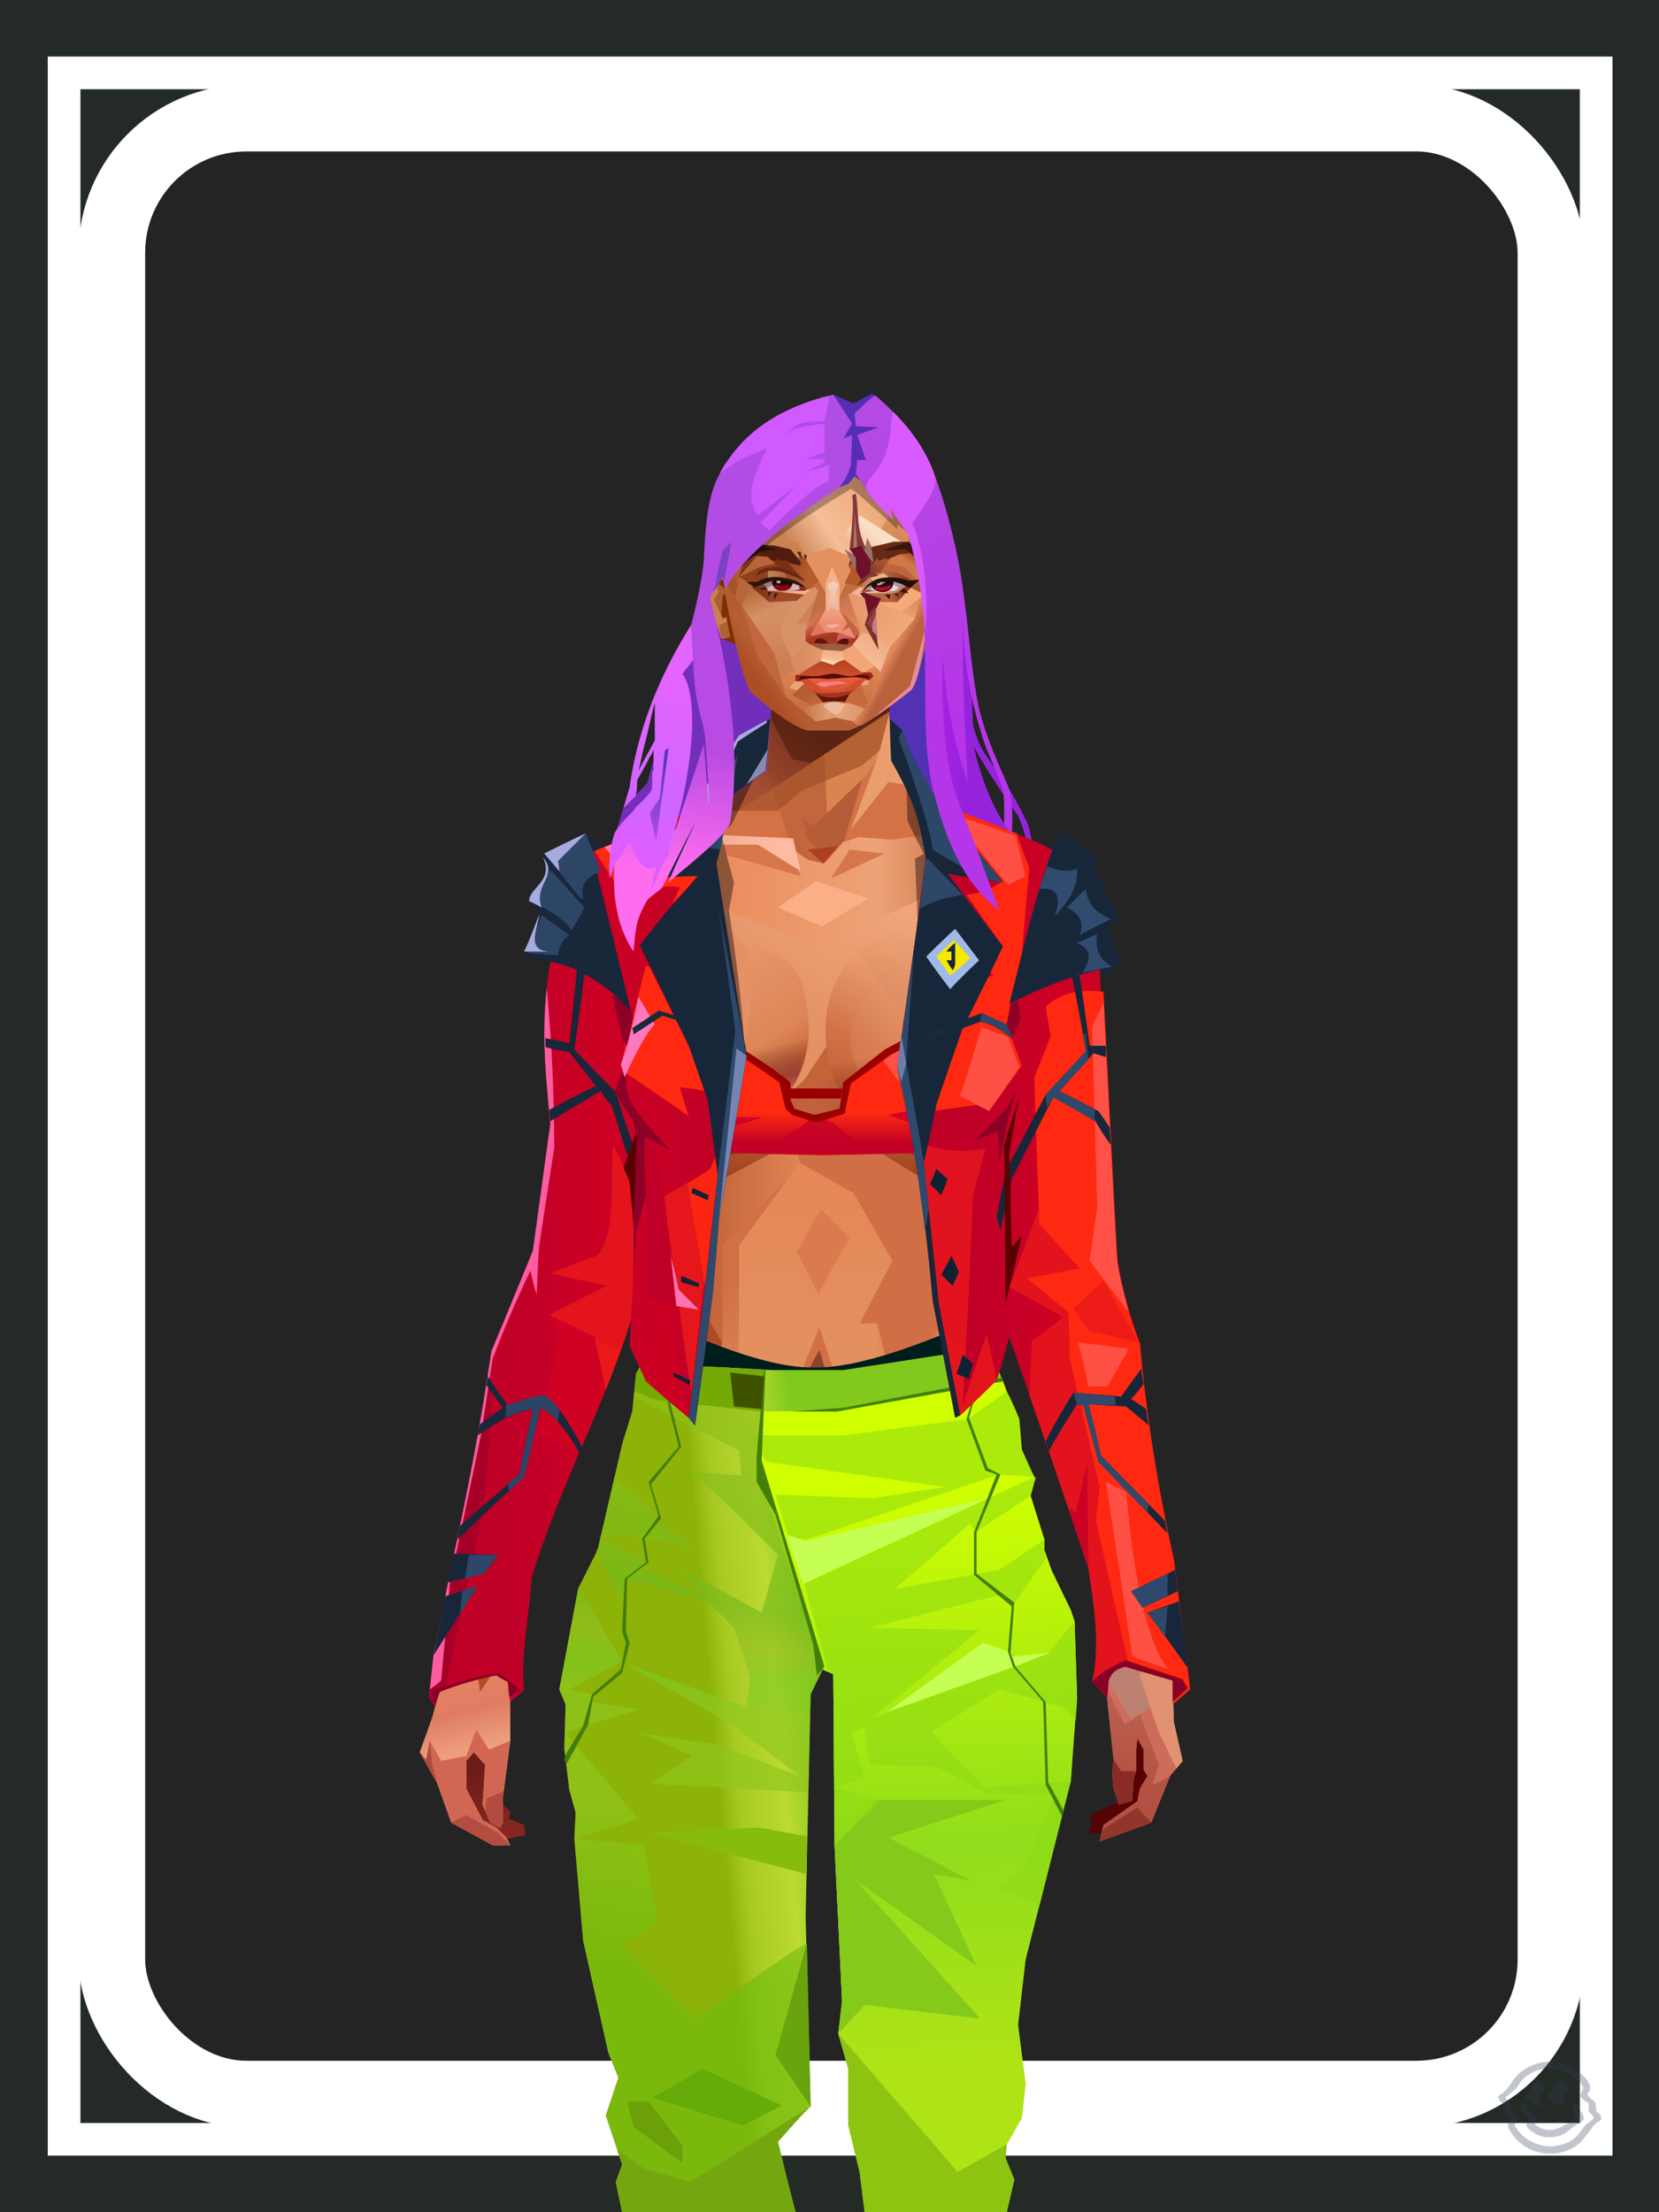 <?xml version="1.0" encoding="UTF-8"?><svg width="1320px" height="1760px" viewBox="0 0 1320 1760" version="1.1" xmlns="http://www.w3.org/2000/svg" xmlns:xlink="http://www.w3.org/1999/xlink"><defs></defs><g stroke="none" stroke-width="1" fill="none" id="id-30263" fill-rule="evenodd"><g id="id-30264"><rect fill="#242B27" width="1320" height="1760" x="0" y="0" id="id-30265"></rect><rect stroke="#FFFFFF" stroke-width="26" fill="#242B27" width="1219" height="1644" x="51" y="58" id="id-30265"></rect><rect stroke="#FFFFFF" stroke-width="53" fill="#242424" width="1145" height="1572" x="89" y="94" id="id-30265" rx="107"></rect></g></g><defs><linearGradient x1="82%" y1="56%" x2="29%" y2="56%" id="id-73850"><stop stop-color="#9623DC" offset="0%"></stop><stop stop-color="#B11EE6" offset="12%"></stop><stop stop-color="#5031B3" offset="15%"></stop><stop stop-color="#732EBA" offset="100%"></stop></linearGradient></defs><path d=" M 827,682 C 804,670 786,641 775,595 C 775,593 781,608 810,649 C 812,653 815,661 818,674 L 822,674 C 820,664 819,658 817,654 C 792,602 782,608 774,576 C 774,561 772,532 769,490 L 559,486 L 536,539 L 521,601 L 515,623 L 496,643 L 486,675 L 827,682 Z" fill="url(#id-73850)" id="id-73851"></path><defs><linearGradient x1="100%" y1="46%" x2="12%" y2="47%" id="id-74421"><stop stop-color="#C5663D" offset="0%"></stop><stop stop-color="#C1633A" offset="21%"></stop><stop stop-color="#EDA377" offset="46%"></stop><stop stop-color="#EB8C5C" offset="80%"></stop><stop stop-color="#DC7E50" offset="100%"></stop></linearGradient><linearGradient x1="53%" y1="81%" x2="50%" y2="21%" id="id-74422"><stop stop-color="#CD6C5B" offset="0%"></stop><stop stop-color="#DE7862" offset="24%"></stop><stop stop-color="#DF8352" offset="100%"></stop></linearGradient><linearGradient x1="52%" y1="-4%" x2="46%" y2="70%" id="id-74423"><stop stop-color="#BE6352" offset="0%"></stop><stop stop-color="#B25041" offset="100%"></stop></linearGradient><linearGradient x1="46%" y1="43%" x2="15%" y2="43%" id="id-74424"><stop stop-color="#DF8655" offset="0%"></stop><stop stop-color="#B95831" offset="100%"></stop></linearGradient><linearGradient x1="54%" y1="37%" x2="12%" y2="72%" id="id-74425"><stop stop-color="#3C050A" offset="0%"></stop><stop stop-color="#9A4336" offset="100%"></stop></linearGradient><linearGradient x1="40%" y1="14%" x2="61%" y2="85%" id="id-74426"><stop stop-color="#6E1B17" offset="0%"></stop><stop stop-color="#852720" offset="100%"></stop></linearGradient><linearGradient x1="27%" y1="47%" x2="91%" y2="49%" id="id-74427"><stop stop-color="#E19D89" offset="0%"></stop><stop stop-color="#FFBBA2" offset="100%"></stop></linearGradient><linearGradient x1="47%" y1="60%" x2="49%" y2="79%" id="id-74428"><stop stop-color="#E78666" offset="0%"></stop><stop stop-color="#E07C62" offset="60%"></stop><stop stop-color="#ED9F7D" offset="100%"></stop></linearGradient><linearGradient x1="29%" y1="56%" x2="69%" y2="53%" id="id-74429"><stop stop-color="#D47D53" offset="0%"></stop><stop stop-color="#C86443" offset="8%"></stop><stop stop-color="#D9774F" offset="18%"></stop><stop stop-color="#D26B50" offset="38%"></stop><stop stop-color="#D1694C" offset="65%"></stop><stop stop-color="#CD6944" offset="81%"></stop><stop stop-color="#BE5B3F" offset="100%"></stop></linearGradient><linearGradient x1="47%" y1="45%" x2="54%" y2="46%" id="id-74430"><stop stop-color="#D26A4C" offset="0%"></stop><stop stop-color="#C96947" offset="62%"></stop><stop stop-color="#BC5B3A" offset="77%"></stop><stop stop-color="#D18459" offset="100%"></stop></linearGradient><linearGradient x1="51%" y1="7%" x2="50%" y2="100%" id="id-74431"><stop stop-color="#D26C48" offset="0%"></stop><stop stop-color="#E28F6D" offset="75%"></stop><stop stop-color="#DA876B" offset="100%"></stop></linearGradient><linearGradient x1="51%" y1="11%" x2="49%" y2="93%" id="id-74432"><stop stop-color="#DC7E50" offset="0%"></stop><stop stop-color="#DA7B4D" offset="73%"></stop><stop stop-color="#E08955" offset="100%"></stop></linearGradient><linearGradient x1="51%" y1="-5%" x2="48%" y2="96%" id="id-74433"><stop stop-color="#D8794C" offset="0%"></stop><stop stop-color="#C6683E" offset="100%"></stop></linearGradient><linearGradient x1="50%" y1="19%" x2="50%" y2="69%" id="id-74434"><stop stop-color="#A84C29" offset="0%"></stop><stop stop-color="#742F19" offset="45%"></stop><stop stop-color="#A54622" offset="100%"></stop></linearGradient><linearGradient x1="46%" y1="74%" x2="39%" y2="35%" id="id-74435"><stop stop-color="#B04F3A" offset="0%"></stop><stop stop-color="#C6644A" offset="51%"></stop><stop stop-color="#9F5738" offset="100%" stop-opacity="0"></stop></linearGradient><linearGradient x1="46%" y1="16%" x2="49%" y2="82%" id="id-74436"><stop stop-color="#9B473D" offset="0%" stop-opacity="0.186"></stop><stop stop-color="#5F2520" offset="100%"></stop></linearGradient><linearGradient x1="41%" y1="19%" x2="50%" y2="100%" id="id-74437"><stop stop-color="#BE614B" offset="0%"></stop><stop stop-color="#9E4237" offset="100%"></stop></linearGradient><linearGradient x1="50%" y1="31%" x2="45%" y2="50%" id="id-74438"><stop stop-color="#D06C41" offset="0%"></stop><stop stop-color="#EC8E5F" offset="100%"></stop></linearGradient><linearGradient x1="51%" y1="22%" x2="50%" y2="100%" id="id-74439"><stop stop-color="#B0483C" offset="0%"></stop><stop stop-color="#BD6558" offset="100%"></stop></linearGradient><linearGradient x1="49%" y1="0%" x2="50%" y2="100%" id="id-74440"><stop stop-color="#D47449" offset="0%"></stop><stop stop-color="#E27C59" offset="100%"></stop></linearGradient><linearGradient x1="44%" y1="15%" x2="50%" y2="100%" id="id-74441"><stop stop-color="#B75738" offset="0%"></stop><stop stop-color="#A6503C" offset="100%"></stop></linearGradient><linearGradient x1="52%" y1="21%" x2="49%" y2="83%" id="id-74442"><stop stop-color="#DE7B50" offset="0%"></stop><stop stop-color="#E7845D" offset="48%"></stop><stop stop-color="#E28D63" offset="100%"></stop></linearGradient><linearGradient x1="85%" y1="60%" x2="15%" y2="60%" id="id-74443"><stop stop-color="#D27044" offset="0%"></stop><stop stop-color="#C06137" offset="100%"></stop></linearGradient><linearGradient x1="50%" y1="-3%" x2="59%" y2="91%" id="id-74444"><stop stop-color="#CE754C" offset="0%"></stop><stop stop-color="#CA6B41" offset="53%"></stop><stop stop-color="#BF6138" offset="66%"></stop><stop stop-color="#B8522C" offset="100%"></stop></linearGradient><linearGradient x1="55%" y1="48%" x2="46%" y2="33%" id="id-74445"><stop stop-color="#CE6E44" offset="0%"></stop><stop stop-color="#DF8152" offset="86%"></stop><stop stop-color="#D37547" offset="100%"></stop></linearGradient><linearGradient x1="50%" y1="19%" x2="50%" y2="78%" id="id-74446"><stop stop-color="#913919" offset="0%"></stop><stop stop-color="#AB4722" offset="50%"></stop><stop stop-color="#842C26" offset="100%"></stop></linearGradient><linearGradient x1="50%" y1="10%" x2="50%" y2="43%" id="id-74447"><stop stop-color="#C26338" offset="0%"></stop><stop stop-color="#C4643B" offset="15%"></stop><stop stop-color="#993E1B" offset="68%"></stop><stop stop-color="#B7512B" offset="100%"></stop></linearGradient><linearGradient x1="89%" y1="50%" x2="7%" y2="52%" id="id-74448"><stop stop-color="#8C371B" offset="0%"></stop><stop stop-color="#B85C4D" offset="53%" stop-opacity="0.199"></stop><stop stop-color="#A3451F" offset="75%"></stop><stop stop-color="#8D381A" offset="100%"></stop></linearGradient><linearGradient x1="44%" y1="70%" x2="86%" y2="30%" id="id-74449"><stop stop-color="#E39165" offset="0%"></stop><stop stop-color="#F0A57A" offset="100%"></stop></linearGradient><linearGradient x1="33%" y1="92%" x2="62%" y2="23%" id="id-74450"><stop stop-color="#C15B34" offset="0%"></stop><stop stop-color="#D27347" offset="40%"></stop><stop stop-color="#EFA478" offset="100%"></stop></linearGradient><linearGradient x1="35%" y1="94%" x2="47%" y2="12%" id="id-74451"><stop stop-color="#DC8458" offset="0%"></stop><stop stop-color="#D77E53" offset="40%"></stop><stop stop-color="#ECA478" offset="100%"></stop></linearGradient><linearGradient x1="50%" y1="54%" x2="27%" y2="9%" id="id-74452"><stop stop-color="#F7AB80" offset="0%"></stop><stop stop-color="#DDAB90" offset="100%" stop-opacity="0.078"></stop></linearGradient><linearGradient x1="50%" y1="0%" x2="93%" y2="69%" id="id-74453"><stop stop-color="#E99A6F" offset="0%"></stop><stop stop-color="#DD8557" offset="70%"></stop><stop stop-color="#C56138" offset="100%"></stop></linearGradient><linearGradient x1="36%" y1="84%" x2="25%" y2="44%" id="id-74454"><stop stop-color="#C98762" offset="0%" stop-opacity="0.509"></stop><stop stop-color="#90492C" offset="35%" stop-opacity="0.675"></stop><stop stop-color="#762E17" offset="100%" stop-opacity="0"></stop></linearGradient><linearGradient x1="63%" y1="95%" x2="43%" y2="20%" id="id-74455"><stop stop-color="#D27146" offset="0%"></stop><stop stop-color="#E29562" offset="46%"></stop><stop stop-color="#D17045" offset="100%"></stop></linearGradient><linearGradient x1="40%" y1="0%" x2="50%" y2="86%" id="id-74456"><stop stop-color="#D87C4D" offset="0%"></stop><stop stop-color="#DD8253" offset="100%"></stop></linearGradient><linearGradient x1="50%" y1="0%" x2="50%" y2="92%" id="id-74457"><stop stop-color="#E58656" offset="0%"></stop><stop stop-color="#E39361" offset="100%"></stop></linearGradient><linearGradient x1="33%" y1="79%" x2="21%" y2="44%" id="id-74458"><stop stop-color="#BE6457" offset="0%"></stop><stop stop-color="#983F32" offset="28%" stop-opacity="0.928"></stop><stop stop-color="#762E17" offset="100%" stop-opacity="0"></stop></linearGradient><linearGradient x1="4%" y1="47%" x2="92%" y2="45%" id="id-74459"><stop stop-color="#752B0F" offset="0%"></stop><stop stop-color="#83391D" offset="17%" stop-opacity="0.753"></stop><stop stop-color="#9E4B3D" offset="48%" stop-opacity="0.386"></stop><stop stop-color="#94401F" offset="78%" stop-opacity="0.762"></stop><stop stop-color="#88391A" offset="100%"></stop></linearGradient><linearGradient x1="60%" y1="45%" x2="67%" y2="53%" id="id-74460"><stop stop-color="#D57A51" offset="0%"></stop><stop stop-color="#FFB49C" offset="100%"></stop></linearGradient><linearGradient x1="48%" y1="15%" x2="54%" y2="81%" id="id-74461"><stop stop-color="#D99776" offset="0%" stop-opacity="0.400"></stop><stop stop-color="#E59B75" offset="100%"></stop></linearGradient><linearGradient x1="47%" y1="44%" x2="50%" y2="61%" id="id-74462"><stop stop-color="#943B2F" offset="0%" stop-opacity="0.175"></stop><stop stop-color="#61301B" offset="100%"></stop></linearGradient><linearGradient x1="26%" y1="-7%" x2="50%" y2="96%" id="id-74463"><stop stop-color="#37373F" offset="0%"></stop><stop stop-color="#19191D" offset="100%"></stop></linearGradient><linearGradient x1="50%" y1="12%" x2="59%" y2="82%" id="id-74464"><stop stop-color="#252525" offset="0%"></stop><stop stop-color="#101010" offset="100%"></stop></linearGradient><linearGradient x1="25%" y1="-16%" x2="50%" y2="98%" id="id-74465"><stop stop-color="#37373F" offset="0%"></stop><stop stop-color="#19191D" offset="100%"></stop></linearGradient><linearGradient x1="75%" y1="39%" x2="50%" y2="93%" id="id-74466"><stop stop-color="#252525" offset="0%"></stop><stop stop-color="#000000" offset="100%"></stop></linearGradient></defs><g transform=" translate(334,549)" id="id-74467"><polygon points="561 754 565 871 565 881 537 893 533 897 535 901 532 909 543 910 597 864" fill="#560304" id="id-74468"></polygon><polygon points="537 282 539 246 535 195 529 158 522 137 484 118 440 111 212 111 188 113 157 123 121 139 111 186 108 221 109 290" fill="url(#id-74421)" id="id-74468"></polygon><polygon points="467 393 474 506 503 589 537 672 556 728 561 754 546 794 552 851 551 861 552 874 556 885 567 882 568 866 570 860 570 843 571 834 576 843 576 859 579 864 573 874 571 884 544 903 541 916 582 901 597 864 607 852 600 821 597 716 589 695 582 655 569 523 544 425" fill="url(#id-74422)" id="id-74468"></polygon><polygon points="546 794 552 851 551 861 552 874 556 885 567 882 568 866 570 860 570 843 571 834 576 843 576 859 579 864 573 874 571 884 544 903 541 916 582 901 597 864 583 871 588 855 573 815 561 823" fill="url(#id-74423)" id="id-74468"></polygon><polygon points="552 851 551 861 552 874 556 887 567 884 568 866 570 860 558 860" fill="#8A2C25" id="id-74468"></polygon><polygon points="544 906 541 916 582 901 571 889" fill="#92352A" id="id-74468"></polygon><polygon points="561 754 548 789 566 819 586 806" fill="#BD8171" id="id-74468"></polygon><polygon points="486 648 477 599 453 529 440 504 437 490 439 460 449 402 456 340 188 343 198 411 202 493 162 596 153 638 266 693 319 721 386 693" fill="url(#id-74424)" id="id-74468"></polygon><polygon points="486 648 477 599 453 529 440 504 437 490 439 460 449 402 456 340 296 353 376 634" fill="#D06F45" id="id-74468"></polygon><g transform=" translate(188,0)" id="id-74477"><polygon points="274 114 253 111 232 100 201 76 188 58 184 1 93 1 88 64 25 111 1 113 103 123 121 135 134 138 149 121 161 117 187 119 225 114" fill="#D37245" id="id-74468"></polygon><polygon points="201 76 188 58 185 12 175 57 155 111 185 73" fill="#EB9E6D" id="id-74468"></polygon><polygon points="149 1 93 1 88 64 108 126 121 135 133 138" fill="#C1663D" id="id-74468"></polygon><polygon points="116 102 120 113 118 115 136 135 150 119 164 71 125 108" fill="#B65C38" id="id-74481"></polygon><polygon points="121 127 133 138 145 124" fill="#AC3F1F" id="id-74482"></polygon><polygon points="136 98 164 71 175 57 186 17 134 51" fill="#DA854F" id="id-74483"></polygon><polygon points="97 96 116 80 164 60 178 48 186 17 184 1 93 1 88 64 45 96" fill="#A14F27" opacity="0.654" id="id-74468"></polygon><polygon points="186 17 184 1 93 1 88 64 45 96 66 96" fill="url(#id-74425)" opacity="0.467" id="id-74468"></polygon><polygon points="123 58 176 23 186 17 184 1 93 1 91 22 108 55" fill="#381404" opacity="0.434" id="id-74468"></polygon></g><polygon points="41 844 33 856 36 895 64 915 84 911 83 903 71 898 72 892 63 884 52 849" fill="url(#id-74426)" id="id-74468"></polygon><polygon points="315 152 285 173 320 188 357 166" fill="#FAAF86" id="id-74488"></polygon><polygon points="327 150 370 130 342 127" fill="#D5774A" id="id-74489"></polygon><polygon points="301 142 303 148 243 131 240 119 276 119" fill="#D5774A" id="id-74490"></polygon><polygon points="159 149 206 123 269 123 303 144 297 118 188 113 157 123 121 139" fill="url(#id-74427)" id="id-74468"></polygon><polygon points="157 123 121 139 153 167 196 134" fill="#FFBBA2" id="id-74468"></polygon><polygon points="89 584 77 541 62 551 45 658 34 712 25 741 25 762 10 817 0 845 14 870 25 901 58 919 72 919 69 913 61 905 50 899 37 874 37 852 43 845 52 855 50 887 56 901 64 905 66 901 66 882 72 836 72 800 69 781 64 773 66 735 85 684 121 599 162 510" fill="url(#id-74428)" id="id-74468"></polygon><polygon points="89 584 77 541 62 551 45 658 48 715 121 599 162 510" fill="#D37347" id="id-74468"></polygon><polygon points="55 843 45 827 37 848 17 852 8 836 5 851 0 845 14 870 25 901 58 919 72 919 69 913 61 905 50 899 37 874 37 852 43 845 52 855 50 887 56 901 64 905 66 901 66 882 72 836" fill="#D16753" id="id-74468"></polygon><polygon points="53 882 52 892 56 901 64 905 66 901 66 882 67 876" fill="#B24B40" id="id-74468"></polygon><polygon points="25 901 58 919 72 919 62 909 37 895" fill="#B44D41" id="id-74468"></polygon><polygon points="160 467 145 488 108 578 45 777 48 797 64 773 66 735 85 684 121 599 162 510" fill="#B04C25" id="id-74468"></polygon><polygon points="169 1211 277 1211 282 1183 281 1150 284 1127 286 1114 285 1063 293 972 306 866 311 792 309 768 323 771 337 768 333 817 333 855 339 924 346 1008 348 1113 351 1130 353 1176 361 1211 461 1211 458 1191 456 1170 460 1133 461 1082 505 905 516 839 518 826 512 762 503 706 486 648 482 629 386 690 318 718 266 690 184 629 153 637 132 731 119 781 118 813 123 862 131 916 166 1094 176 1179" fill="url(#id-74429)" id="id-74468"></polygon><polygon points="463 664 416 771 400 819 392 1125 359 1178 398 1204 441 1153 461 1082 505 905 516 839 518 826 515 789 490 714" fill="url(#id-74430)" id="id-74468"></polygon><polygon points="422 1160 395 1199 365 1171 401 1149 384 1120 391 983 411 786 416 771 448 697 454 1013 445 1116 407 1149" fill="url(#id-74431)" id="id-74501"></polygon><polygon points="121 139 111 186 108 221 109 290 96 438 89 464 69 510 89 585 162 510 167 425 162 241" fill="url(#id-74432)" id="id-74468"></polygon><polygon points="101 466 103 488 106 510 160 447 179 359 164 232 187 184 186 179 132 181 161 234 161 321 149 376 151 384 123 461 114 466" fill="url(#id-74433)" id="id-74503"></polygon><polygon points="96 438 89 464 69 510 51 621 101 520 96 476" fill="#FFAF88" id="id-74468"></polygon><polygon points="96 451 128 365 134 316 121 139 111 186 108 221 109 290 96 438" fill="#C5673B" id="id-74468"></polygon><polygon points="184 241 177 248 162 225 138 289 161 321 170 375 161 420 151 411 162 510 167 425 188 343" fill="url(#id-74434)" id="id-74468"></polygon><polygon points="284 1127 286 1114 285 1063 293 972 306 866 311 792 309 768 323 771 337 768 333 817 333 855 339 924 346 1008 375 889 416 771 463 664 490 714 515 790 512 762 503 706 486 648 477 599 471 583 420 650 316 720 201 654 244 742 264 824 275 994" fill="url(#id-74435)" id="id-74468"></polygon><polygon points="298 930 306 866 311 792 309 768 323 771 337 768 333 817 333 855 336 894 347 826 360 784 378 733 388 687 321 739 254 687 267 736 291 821" fill="url(#id-74436)" id="id-74468"></polygon><polygon points="348 1093 348 1113 351 1130 353 1176 361 1211 461 1211 439 1155 422 1136 403 1148 429 1168 400 1202 370 1170 382 1125" fill="url(#id-74437)" id="id-74468"></polygon><polygon points="10 855 8 836 5 851 0 845 14 870" fill="#AF4A3E" id="id-74468"></polygon><polygon points="520 500 516 520 544 629 474 500 490 399" fill="url(#id-74438)" id="id-74511"></polygon><polygon points="461 1211 458 1191 456 1170 460 1133 461 1082 439 1155 450 1211" fill="url(#id-74439)" id="id-74468"></polygon><polygon points="220 1149 259 1115 240 1063 232 973 266 819 240 713 201 661 158 650 201 784 183 925 170 1083" fill="url(#id-74440)" id="id-74513"></polygon><polygon points="169 1211 277 1211 282 1183 281 1150 284 1127 286 1114 286 1098 226 1211 207 1211 196 1121 173 1078 150 1014 166 1094 176 1179" fill="url(#id-74441)" id="id-74468"></polygon><polygon points="173 1078 183 924 150 1014" fill="#C56242" id="id-74468"></polygon><polygon points="169 1211 239 1211 230 1196 204 1175 173 1150 176 1179" fill="#8E332E" opacity="0.574" id="id-74468"></polygon><polygon points="221 1130 240 1097 224 1063 224 983 240 804 217 698 190 668 212 771 212 910 190 998 181 1094" fill="url(#id-74442)" id="id-74513"></polygon><polygon points="217 795 221 692 200 667 169 658 200 737" fill="#F09C6B" id="id-74518"></polygon><polygon points="511 476 492 419 481 447 484 356 521 274 533 417" fill="url(#id-74443)" id="id-74519"></polygon><polygon points="569 523 544 425 542 346 537 282 539 246 535 195 529 158 522 137 494 161 419 158 471 211 516 290 525 411 511 477 518 507 535 462 562 543" fill="url(#id-74444)" id="id-74468"></polygon><polygon points="486 389 533 243 501 167 464 207 451 247 463 265" fill="url(#id-74445)" id="id-74521"></polygon><polygon points="473 490 474 506 503 589 537 672 556 728 561 754 567 712 543 623" fill="#AE522F" id="id-74468"></polygon><polygon points="460 328 466 378 474 506 490 425 486 392 469 274 479 230 461 260 454 251" fill="url(#id-74446)" id="id-74468"></polygon><polygon points="440 504 437 490 439 460 449 402 456 340 458 328 325 282 188 343 198 411 202 493 162 596 157 621 161 633 169 599 173 570 204 506 202 458 217 402 286 365 321 352 353 360 422 402 431 493 437 520" fill="url(#id-74447)" id="id-74468"></polygon><polygon points="451 385 456 340 458 328 364 340 330 308 268 343 188 343 194 379 262 368 312 343 335 340 381 368" fill="url(#id-74448)" id="id-74468"></polygon><polygon points="286 328 306 310 330 274 453 252 464 205 421 156 317 204 219 165 210 154 188 180" fill="url(#id-74449)" id="id-74526"></polygon><path d=" M 422,195 L 405,190 C 377,190 357,198 343,214 C 329,230 322,250 323,276 C 324,301 331,320 345,333 C 365,351 384,356 405,356 C 425,356 444,347 450,342 C 454,339 457,335 460,328 C 463,323 466,317 467,308 C 469,294 466,276 457,254 L 422,195 Z" fill="url(#id-74450)" id="id-74527"></path><path d=" M 422,195 L 417,175 C 386,188 366,196 358,201 C 355,203 351,206 348,208 C 348,209 381,253 448,342 C 454,338 459,332 463,324 C 469,310 469,301 469,293 C 469,287 465,275 459,257 L 422,195 Z" fill="url(#id-74451)" id="id-74527"></path><path d=" M 375,226 C 338,253 343,276 343,284 C 343,291 353,319 371,335 C 379,342 422,349 447,331 C 468,316 472,294 458,265 C 427,221 400,208 375,226 Z" fill="url(#id-74452)" opacity="0.282" id="id-74527"></path><path d=" M 272,205 C 260,199 243,200 221,209 C 187,227 169,258 168,303 C 167,319 184,342 190,346 C 197,351 212,356 239,353 C 257,351 272,344 284,333 C 303,312 312,288 309,260 C 305,217 291,214 272,205 Z" fill="url(#id-74453)" id="id-74530"></path><path d=" M 340,285 C 333,252 328,240 326,248 C 324,254 323,263 323,276 C 324,301 331,320 345,333 C 365,351 382,356 404,356 C 425,356 444,347 450,342 C 456,337 465,325 468,308 C 472,290 465,276 463,268 C 461,263 460,259 458,255 L 442,290 L 399,304 L 366,300 L 340,285 Z" fill="url(#id-74454)" id="id-74527"></path><path d=" M 153,637 L 149,654 L 132,731 L 130,739 C 133,730 135,723 137,718 C 140,709 147,691 149,680 C 151,671 155,655 161,633 L 172,570 L 162,596 L 153,637 Z" fill="#7D362E" id="id-74468"></path><path d=" M 259,203 C 254,199 240,185 217,163 L 210,153 L 186,180 C 192,211 192,231 186,239 C 175,256 168,277 168,303 C 168,324 190,352 239,344 C 252,342 274,217 259,203 Z" fill="#E39165" id="id-74530"></path><polygon points="175 565 203 550 234 558 241 520 203 455 203 507" fill="#B04924" id="id-74534"></polygon><polygon points="241 442 241 518 229 556 233 629 266 657 316 707 381 659 395 629 364 504 350 504 301 380" fill="url(#id-74455)" id="id-74535"></polygon><polygon points="432 626 427 589 407 518 414 505 450 568 470 618" fill="url(#id-74456)" id="id-74536"></polygon><polygon points="302 376 254 442 254 546 302 590 364 568 364 504 350 504 376 454 345 400" fill="url(#id-74457)" id="id-74535"></polygon><polygon points="317 480 342 436 319 413 300 447" fill="#DA7B4E" id="id-74538"></polygon><polygon points="304 541 318 507 329 541 314 549" fill="#D17045" id="id-74539"></polygon><polygon points="306 543 316 578 329 541" fill="#E99A65" id="id-74540"></polygon><path d=" M 178,333 C 179,334 180,336 182,338 C 184,342 186,343 189,346 C 190,347 197,351 206,353 C 215,354 226,355 239,353 C 257,351 272,344 284,333 C 293,322 299,313 302,305 C 304,301 307,293 309,277 C 310,274 310,268 309,260 L 228,277 L 207,295 L 178,333 Z" fill="url(#id-74458)" id="id-74530"></path><polygon points="306 543 308 550 324 556 329 541" fill="#E9A376" id="id-74540"></polygon><polygon points="308 543 318 525 323 542 314 548" fill="#8F4427" id="id-74543"></polygon><polygon points="152 641 162 596 176 561 185 617 214 602 246 628 323 690 404 628 423 605 454 605 470 577 477 599 482 629 388 689 337 768 323 771 309 768 259 688 175 639 142 688" fill="url(#id-74459)" opacity="0.442" id="id-74544"></polygon><polygon points="490 154 522 137 484 118 412 123" fill="url(#id-74460)" id="id-74468"></polygon><polygon points="573 785 588 829 602 858 607 852 600 821 597 716 576 763" fill="#E19271" id="id-74468"></polygon><polygon points="574 722 589 695 582 655 533 542" fill="url(#id-74461)" id="id-74468"></polygon><polygon points="172 640 241 690 309 768 323 771 338 768 395 706 469 661 404 650 313 706 217 629" fill="url(#id-74462)" opacity="0.571" id="id-74548"></polygon><g transform=" translate(188,270)" id="id-74549"><polygon points="207 13 207 10 217 2 220 2 239 21 258 39 260 42 250 51 246 52 226 33" fill="url(#id-74463)" id="id-74550"></polygon><polygon points="208 40 218 50 222 50 240 33 257 13 257 9 247 0 244 1 230 19 209 36" fill="url(#id-74464)" id="id-74551"></polygon><polygon points="1 13 1 10 10 2 15 2 32 21 50 39 52 42 42 52 38 52 19 33" fill="url(#id-74465)" id="id-74550"></polygon><polygon points="0 43 10 53 14 53 33 35 50 15 50 11 40 3 36 4 19 23 1 39" fill="url(#id-74466)" id="id-74551"></polygon></g></g><defs><linearGradient x1="68%" y1="4%" x2="68%" y2="39%" id="id-75205"><stop stop-color="#CF915B" offset="0%"></stop><stop stop-color="#A2582E" offset="100%"></stop></linearGradient><linearGradient x1="63%" y1="29%" x2="43%" y2="65%" id="id-75206"><stop stop-color="#EF9D68" offset="0%"></stop><stop stop-color="#CA8252" offset="100%"></stop></linearGradient><linearGradient x1="60%" y1="73%" x2="11%" y2="32%" id="id-75207"><stop stop-color="#F0A97B" offset="0%"></stop><stop stop-color="#E7976B" offset="100%"></stop></linearGradient><linearGradient x1="79%" y1="15%" x2="31%" y2="87%" id="id-75208"><stop stop-color="#D98757" offset="0%"></stop><stop stop-color="#E99F6F" offset="100%"></stop></linearGradient><radialGradient cx="50%" cy="46%" r="72%" id="id-75209" fx="50%" fy="46%" gradientTransform=" translate(0.500,0.465) scale(0.889,1) rotate(90) scale(1,1) translate(-0.500,-0.465)"><stop stop-color="#FBAF7C" offset="0%"></stop><stop stop-color="#8E4218" offset="100%"></stop></radialGradient><linearGradient x1="32%" y1="4%" x2="54%" y2="75%" id="id-75210"><stop stop-color="#B5673B" offset="0%"></stop><stop stop-color="#D69065" offset="38%"></stop><stop stop-color="#CD7F54" offset="100%"></stop></linearGradient><linearGradient x1="11%" y1="50%" x2="57%" y2="50%" id="id-75211"><stop stop-color="#D88A61" offset="0%"></stop><stop stop-color="#F4A678" offset="100%"></stop></linearGradient><linearGradient x1="50%" y1="0%" x2="50%" y2="100%" id="id-75212"><stop stop-color="#DF8A54" offset="0%"></stop><stop stop-color="#BD693B" offset="100%"></stop></linearGradient><linearGradient x1="50%" y1="0%" x2="50%" y2="65%" id="id-75213"><stop stop-color="#E8A174" offset="0%"></stop><stop stop-color="#F9BB92" offset="100%"></stop></linearGradient><linearGradient x1="93%" y1="38%" x2="20%" y2="70%" id="id-75214"><stop stop-color="#EBA776" offset="0%"></stop><stop stop-color="#F5BF98" offset="60%"></stop><stop stop-color="#CA8252" offset="100%"></stop></linearGradient><linearGradient x1="17%" y1="66%" x2="58%" y2="41%" id="id-75215"><stop stop-color="#F3BA91" offset="0%"></stop><stop stop-color="#FCDFC9" offset="100%"></stop></linearGradient><linearGradient x1="25%" y1="46%" x2="50%" y2="58%" id="id-75216"><stop stop-color="#B55E35" offset="0%"></stop><stop stop-color="#C46A3C" offset="100%"></stop></linearGradient><linearGradient x1="75%" y1="15%" x2="41%" y2="68%" id="id-75217"><stop stop-color="#F0AA7E" offset="0%"></stop><stop stop-color="#F5BB97" offset="100%"></stop></linearGradient><linearGradient x1="43%" y1="47%" x2="85%" y2="53%" id="id-75218"><stop stop-color="#903F1B" offset="0%"></stop><stop stop-color="#B45C2E" offset="100%"></stop></linearGradient><linearGradient x1="65%" y1="43%" x2="13%" y2="55%" id="id-75219"><stop stop-color="#7B3014" offset="0%"></stop><stop stop-color="#813113" offset="100%"></stop></linearGradient><linearGradient x1="85%" y1="61%" x2="16%" y2="50%" id="id-75220"><stop stop-color="#E3956C" offset="0%"></stop><stop stop-color="#D0825C" offset="100%"></stop></linearGradient><linearGradient x1="50%" y1="34%" x2="72%" y2="84%" id="id-75221"><stop stop-color="#C06E40" offset="0%"></stop><stop stop-color="#D7795C" offset="42%"></stop><stop stop-color="#D07E52" offset="59%"></stop><stop stop-color="#DB885D" offset="100%"></stop></linearGradient><linearGradient x1="50%" y1="50%" x2="50%" y2="78%" id="id-75222"><stop stop-color="#F3B28C" offset="0%"></stop><stop stop-color="#EC8C70" offset="100%"></stop></linearGradient><linearGradient x1="36%" y1="33%" x2="50%" y2="71%" id="id-75223"><stop stop-color="#D26945" offset="0%"></stop><stop stop-color="#A63821" offset="100%"></stop></linearGradient><linearGradient x1="0%" y1="50%" x2="100%" y2="50%" id="id-75224"><stop stop-color="#C46F40" offset="0%"></stop><stop stop-color="#DF9F77" offset="42%"></stop><stop stop-color="#C36F3F" offset="100%"></stop></linearGradient><linearGradient x1="50%" y1="57%" x2="-8%" y2="54%" id="id-75225"><stop stop-color="#9C4A26" offset="0%"></stop><stop stop-color="#662A11" offset="100%"></stop></linearGradient><linearGradient x1="14%" y1="61%" x2="23%" y2="56%" id="id-75226"><stop stop-color="#AB4B21" offset="0%"></stop><stop stop-color="#B45C31" offset="100%"></stop></linearGradient><linearGradient x1="48%" y1="50%" x2="55%" y2="57%" id="id-75227"><stop stop-color="#E1885B" offset="0%"></stop><stop stop-color="#B8603B" offset="100%"></stop></linearGradient><linearGradient x1="50%" y1="0%" x2="43%" y2="121%" id="id-75228"><stop stop-color="#F3D2BA" offset="0%"></stop><stop stop-color="#EEAB96" offset="100%"></stop></linearGradient><linearGradient x1="100%" y1="37%" x2="80%" y2="57%" id="id-75229"><stop stop-color="#9E421E" offset="0%"></stop><stop stop-color="#CF784A" offset="100%"></stop></linearGradient><linearGradient x1="55%" y1="43%" x2="43%" y2="53%" id="id-75230"><stop stop-color="#BE663B" offset="0%"></stop><stop stop-color="#B3592E" offset="100%"></stop></linearGradient><linearGradient x1="72%" y1="4%" x2="28%" y2="76%" id="id-75231"><stop stop-color="#B15A37" offset="0%"></stop><stop stop-color="#7D341B" offset="100%"></stop></linearGradient><linearGradient x1="22%" y1="50%" x2="83%" y2="50%" id="id-75232"><stop stop-color="#C2805E" offset="0%"></stop><stop stop-color="#903A22" offset="100%"></stop></linearGradient><linearGradient x1="82%" y1="54%" x2="50%" y2="59%" id="id-75233"><stop stop-color="#843818" offset="0%"></stop><stop stop-color="#BA663F" offset="100%"></stop></linearGradient><linearGradient x1="25%" y1="53%" x2="75%" y2="52%" id="id-75234"><stop stop-color="#E1BB9F" offset="0%"></stop><stop stop-color="#C08666" offset="100%"></stop></linearGradient><linearGradient x1="50%" y1="0%" x2="50%" y2="80%" id="id-75235"><stop stop-color="#B2401E" offset="0%"></stop><stop stop-color="#C84D2C" offset="100%"></stop></linearGradient><linearGradient x1="50%" y1="0%" x2="50%" y2="100%" id="id-75236"><stop stop-color="#EC5F3D" offset="0%"></stop><stop stop-color="#D65032" offset="100%"></stop></linearGradient><linearGradient x1="109%" y1="50%" x2="23%" y2="43%" id="id-75237"><stop stop-color="#B55D33" offset="0%"></stop><stop stop-color="#C18055" offset="100%"></stop></linearGradient></defs><g transform=" translate(561,332)" id="id-75238"><g transform=" translate(172,115)" id="id-75239"><polygon points="14 1 18 0 25 8 27 21 24 41 14 66 0 68" fill="url(#id-75205)" id="id-75240"></polygon><polygon points="12 48 19 50 23 42 26 24 20 12 12 22" fill="#CB8154" id="id-75241"></polygon><polygon points="11 21 17 10 20 5 24 7 26 24 20 36 18 31 20 16 9 29" fill="#8E4015" id="id-75242"></polygon><polygon points="10 28 11 38 8 45 13 49 19 38 13 24" fill="#7D3102" id="id-75243"></polygon><polygon points="12 18 17 17 18 9" fill="#5B1C00" id="id-75244"></polygon><polygon points="18 50 10 51 8 50 5 61 12 63 14 61" fill="#E68969" id="id-75245"></polygon></g><g transform=" translate(0,113)" id="id-75246"><polygon points="13 0 5 0 0 13 4 36 13 63 25 67" fill="#D07C59" id="id-75247"></polygon><polygon points="5 9 0 13 4 36 13 63 25 67 13 24" fill="#CA7F53" id="id-75247"></polygon><polygon points="18 46 14 47 7 32 11 26 4 9 6 5 16 20 17 29" fill="#AB5E32" id="id-75249"></polygon><polygon points="13 62 20 62 18 49 11 53" fill="#AE6135" id="id-75250"></polygon><polygon points="25 68 13 63 20 62 17 46 14 47 13 44 14 29 17 26 14 22 10 19 10 11 17 20" fill="#7D3001" id="id-75251"></polygon><polygon points="13 9 4 3 5 0 12 0" fill="#E19B77" id="id-75252"></polygon></g><path d=" M 29,199 C 21,167 16,144 15,130 C 4,44 33,0 103,0 C 180,0 191,63 186,119 C 183,157 173,191 170,202 C 169,206 167,213 164,217 C 143,234 127,244 115,249 L 81,249 C 71,246 56,236 36,218 C 34,215 32,208 29,199 Z" fill="#D1865A" opacity="0.966" id="id-75253"></path><polygon points="36 106 25 118 37 39 104 9 160 39 166 105 106 122" fill="url(#id-75206)" id="id-75254"></polygon><polygon points="120 178 110 136 130 128 178 139 169 176 139 192" fill="url(#id-75207)" id="id-75255"></polygon><polygon points="169 161 135 146 164 134 176 140" fill="#F6AA7A" id="id-75256"></polygon><polygon points="169 161 156 155 176 140" fill="url(#id-75208)" id="id-75256"></polygon><path d=" M 19,155 C 17,145 16,137 15,130 C 4,44 33,0 103,0 C 180,0 191,63 186,119 C 185,128 184,136 183,145 L 148,128 L 142,124 L 162,99 C 162,80 157,59 148,36 C 125,28 107,26 95,28 C 83,31 66,39 45,53 L 39,91 L 28,114 L 42,106 L 19,155 Z" fill="url(#id-75209)" opacity="0.966" id="id-75253"></path><polygon points="77 145 37 128 23 149 57 218 88 200" fill="url(#id-75210)" id="id-75259"></polygon><polygon points="69 192 59 171 70 146 85 132 94 140 87 186" fill="#D99168" id="id-75260"></polygon><polygon points="85 180 68 192 72 205 130 208 138 197 114 170" fill="url(#id-75211)" id="id-75261"></polygon><polygon points="74 204 70 202 57 211 76 239 132 235 143 205 136 197 125 204" fill="url(#id-75212)" id="id-75262"></polygon><polygon points="91 200 95 178 107 178 112 200" fill="url(#id-75213)" id="id-75263"></polygon><path d=" M 38,101 L 64,86 C 69,68 73,57 76,53 C 79,50 94,46 119,41 L 151,70 L 126,114 L 81,113 L 73,99 L 38,101 Z" fill="url(#id-75214)" id="id-75264"></path><polygon points="156 99 123 78 105 98 127 111" fill="url(#id-75215)" id="id-75265"></polygon><polygon points="91 200 93 192 102 194 110 193 112 200" fill="#FFD9B0" id="id-75263"></polygon><polygon points="74 218 67 215 74 207 130 206 130 213 119 213" fill="#EDA177" id="id-75267"></polygon><polygon points="80 211 69 221 89 231 120 232 129 227 123 209" fill="url(#id-75216)" id="id-75268"></polygon><polygon points="141 204 117 180 128 170 150 185" fill="url(#id-75217)" id="id-75269"></polygon><polygon points="28 151 39 132 64 125 49 107 32 109 23 145" fill="#B6663A" id="id-75270"></polygon><polygon points="80 110 93 132 80 138 34 131 27 127 44 119" fill="url(#id-75218)" id="id-75271"></polygon><polygon points="30 117 27 127 45 106 61 121 79 130 56 105 40 104" fill="url(#id-75219)" id="id-75272"></polygon><polygon points="91 140 73 164 89 164 121 175 126 171 133 174 113 148" fill="url(#id-75220)" id="id-75273"></polygon><polygon points="84 181 93 185 109 186 117 182 120 177" fill="#642C18" opacity="0.599" id="id-75274"></polygon><polygon points="123 135 114 141 123 168 123 174 117 180 81 173 80 170 81 166 90 138 86 133 101 127" fill="url(#id-75221)" id="id-75275"></polygon><polygon points="79 111 99 104 121 113 107 143 98 143" fill="#E49061" id="id-75276"></polygon><polygon points="101 119 96 132 96 153 83 175 120 176 107 154 107 132" fill="url(#id-75222)" id="id-75277"></polygon><polygon points="90 163 83 175 99 175" fill="#DF765D" id="id-75277"></polygon><path d=" M 80,170 L 80,178 L 84,181 L 90,180 L 109,180 L 116,181 C 118,180 120,178 121,176 C 122,174 122,172 122,170 L 119,176 C 114,174 109,172 103,171 C 98,171 92,172 85,174 L 84,173 L 95,154 L 93,156 L 80,170 Z" fill="url(#id-75223)" id="id-75279"></path><path d=" M 105,179 C 106,177 109,176 111,176 C 113,176 116,176 119,176 C 115,174 111,173 107,172 C 106,172 105,174 105,179 Z" fill="#CE6065" id="id-75279"></path><path d=" M 87,180 L 98,180 C 96,177 94,176 91,176 C 89,176 87,177 87,180 Z" fill="#60140D" id="id-75281"></path><path d=" M 105,180 L 113,181 C 115,178 114,176 112,176 C 109,176 106,177 105,180 Z" fill="#5B120B" id="id-75282"></path><polygon points="88 220 94 227 111 227 116 218" fill="#621608" id="id-75283"></polygon><path d=" M 76,233 C 85,229 94,226 103,226 C 112,226 121,229 130,233 L 117,246 L 86,246 L 76,233 Z" fill="url(#id-75224)" id="id-75284"></path><path d=" M 113,227 C 117,228 122,230 130,233 L 117,246 L 101,242 L 113,227 Z" fill="#F5B78E" opacity="0.499" id="id-75284"></path><path d=" M 94,229 C 99,227 100,227 105,227 C 107,227 109,228 112,228 C 109,233 106,236 104,237 C 96,232 93,229 94,229 Z" fill="#F0BA9F" id="id-75284"></path><polygon points="80 140 73 146 51 147 37 135 46 132 51 138 73 140" fill="url(#id-75225)" id="id-75287"></polygon><path d=" M 26,119 L 39,110 L 50,111 L 53,114 L 57,114 L 57,112 L 60,114 L 63,114 L 63,113 L 67,116 L 76,118 L 76,115 L 68,105 C 63,104 59,103 55,102 C 52,102 46,101 39,101 L 26,115 L 26,119 Z" fill="#501C0D" id="id-75288"></path><polygon points="26 119 39 110 43 107 57 105 39 101 26 115" fill="#220F06" id="id-75288"></polygon><polygon points="77 113 73 107 76 107" fill="#501C0D" id="id-75290"></polygon><polygon points="80 114 79 109 81 110" fill="#501C0D" id="id-75291"></polygon><path d=" M 29,199 C 21,167 16,144 15,130 C 15,129 28,148 55,188 L 64,222 L 88,242 L 104,239 L 118,242 L 129,230 C 154,219 166,214 164,217 C 143,234 127,244 115,249 L 81,249 C 71,246 56,236 36,218 C 34,215 32,208 29,199 Z" fill="url(#id-75226)" opacity="0.966" id="id-75253"></path><path d=" M 118,242 L 129,230 L 147,183 L 167,160 L 172,141 L 186,119 C 183,157 173,191 170,202 C 169,206 167,213 164,217 C 145,232 132,241 125,245 C 122,246 120,245 118,242 Z" fill="url(#id-75227)" opacity="0.966" id="id-75253"></path><polygon points="42 190 29 150 55 188 64 222" fill="#C1673F" opacity="0.966" id="id-75253"></polygon><path d=" M 182,70 C 184,81 184,98 184,122 C 176,168 172,195 170,202 C 169,206 167,213 164,217 C 150,228 140,235 134,239 L 163,214 L 179,154 L 179,108 L 175,113 L 168,106 L 182,70 Z" fill="#E58F9B" opacity="0.966" id="id-75253"></path><path d=" M 95,166 L 101,168 C 107,166 108,165 107,165 C 104,164 100,164 95,166 Z" fill="#F5AA9C" id="id-75296"></path><polygon points="107 154 100 151 96 154 100 140 97 134 102 130 106 133 104 140" fill="url(#id-75228)" id="id-75297"></polygon><polygon points="108 154 122 169 119 175 115 167 109 170 113 164" fill="#C56443" id="id-75298"></polygon><path d=" M 166,131 C 169,130 171,129 172,127 C 173,125 174,121 175,115 L 164,104 L 151,105 L 137,122 L 166,131 Z" fill="url(#id-75229)" id="id-75299"></path><polygon points="123 135 117 140 124 143 131 139" fill="#F3B693" id="id-75300"></polygon><path d=" M 111,132 L 124,135 L 168,130 C 165,125 162,121 157,119 C 152,117 147,116 139,117 L 119,109 L 114,118 L 116,122 L 111,132 Z" fill="url(#id-75230)" id="id-75301"></path><polygon points="121 134 134 113 150 109 138 125" fill="url(#id-75231)" id="id-75302"></polygon><path d=" M 124,135 C 128,128 134,124 142,123 C 150,122 158,125 168,132 L 124,135 Z" fill="url(#id-75232)" id="id-75303"></path><polygon points="125 143 138 147 153 147 165 134 158 130 127 138" fill="url(#id-75233)" id="id-75304"></polygon><path d=" M 128,135 L 126,139 L 151,140 L 160,134 C 155,130 150,128 145,128 C 140,128 134,131 128,135 Z" fill="#E9D5DF" id="id-75305"></path><path d=" M 130,140 L 133,135 L 150,133 L 156,137 L 160,134 C 155,130 149,128 142,129 C 135,130 130,133 126,139 L 130,140 Z" fill="#000000" opacity="0.295" id="id-75306"></path><polygon points="124 140 143 140 152 140 160 134 158 133 151 138 128 139" fill="url(#id-75234)" id="id-75307"></polygon><polygon points="129 135 128 137 136 138 129 139 124 139 125 138" fill="#9D5133" id="id-75308"></polygon><polygon points="134 130 131 128 142 124 146 127" fill="#EDB57F" id="id-75309"></polygon><path d=" M 132,134 C 134,137 137,139 142,139 C 148,138 150,135 150,130 C 145,129 141,129 138,129 C 136,130 134,131 132,134 Z" fill="#200C09" id="id-75310"></path><path d=" M 135,135 C 135,137 137,138 142,138 C 147,137 149,136 147,133 C 147,134 145,134 143,135 C 141,135 138,135 135,135 Z" fill="#BF0526" id="id-75310"></path><polygon points="139 132 137 132 137 134 141 133 141 132 143 132 143 131 139 131" fill="#B49EBB" id="id-75312"></polygon><path d=" M 125,138 C 132,133 138,130 144,130 C 150,130 156,132 163,136 L 171,129 L 162,130 C 154,127 147,127 140,128 C 134,129 129,133 125,138 Z" fill="#200F09" id="id-75313"></path><polygon points="147 145 147 141 143 141" fill="#2D130A" id="id-75314"></polygon><polygon points="150 140 154 143 153 140" fill="#2D130A" id="id-75315"></polygon><polygon points="155 139 162 140 158 136 157 137" fill="#2D130A" id="id-75316"></polygon><polygon points="122 119 130 111 126 118 131 115 133 117 137 112 138 114 142 113 142 112 145 113 155 109 163 108 174 117 174 112 162 99 150 99 129 104" fill="#662913" id="id-75317"></polygon><polygon points="160 105 174 117 174 112 162 99 141 106" fill="#36150E" id="id-75317"></polygon><polygon points="77 210 72 210 72 205 79 205 125 203 132 203 134 206 131 209" fill="#97211C" id="id-75319"></polygon><polygon points="77 209 75 209 76 206 102 200 130 206 131 208" fill="#530C03" id="id-75320"></polygon><path d=" M 74,205 C 80,206 84,206 88,206 C 93,206 97,204 102,204 C 107,204 111,206 115,206 C 118,206 122,205 126,204 C 121,200 116,197 111,193 C 110,193 106,194 102,197 C 96,195 93,194 92,194 C 87,197 80,201 74,205 Z" fill="url(#id-75235)" id="id-75321"></path><path d=" M 76,209 C 79,211 86,224 103,223 C 119,222 123,211 129,208 C 117,206 117,207 101,208 C 94,209 90,206 76,209 Z" fill="#A13421" id="id-75322"></path><path d=" M 76,209 C 78,210 80,215 86,218 C 90,221 118,219 122,215 C 124,212 127,209 129,208 C 117,206 117,207 101,208 C 94,209 90,206 76,209 Z" fill="url(#id-75236)" id="id-75322"></path><path d=" M 76,209 C 78,210 80,215 86,218 C 90,221 118,219 122,215 C 124,212 127,209 129,208 C 117,206 118,217 102,218 C 85,219 90,206 76,209 Z" fill="#D04E2F" id="id-75322"></path><path d=" M 89,212 C 91,214 94,215 97,214 C 101,213 106,212 113,212 C 109,210 106,210 104,210 C 99,211 96,210 91,211 C 90,211 90,212 89,212 Z" fill="#FA827F" id="id-75325"></path><polygon points="50 128 50 122 64 123 65 128" fill="url(#id-75237)" id="id-75326"></polygon><path d=" M 41,126 C 47,123 52,121 57,122 C 62,123 70,126 80,131 C 72,123 63,119 54,119 C 46,120 41,122 41,126 Z" fill="#662917" id="id-75327"></path><polygon points="60 139 79 141 84 137" fill="#F8B291" id="id-75328"></polygon><polygon points="69 138 80 138 80 137 75 134 75 137" fill="#902727" id="id-75329"></polygon><path d=" M 47,132 L 50,138 C 56,138 60,139 63,138 C 66,138 70,138 75,137 C 75,136 75,135 75,134 C 71,130 65,129 61,128 C 56,127 51,129 47,132 Z" fill="#D2B3B9" id="id-75330"></path><path d=" M 53,131 C 54,135 56,138 61,138 C 66,138 69,136 70,131 C 66,129 62,128 60,128 C 58,128 56,129 53,131 Z" fill="#250B06" id="id-75331"></path><path d=" M 57,133 C 55,134 54,135 55,135 C 56,137 58,138 61,138 C 64,138 66,137 68,136 C 68,135 67,133 65,133 C 63,135 60,134 57,133 Z" fill="#920017" id="id-75331"></path><path d=" M 47,132 L 49,136 C 54,133 57,132 58,132 C 71,131 75,135 75,134 C 71,130 65,129 61,128 C 56,127 51,129 47,132 Z" fill="#000000" opacity="0.300" id="id-75330"></path><polygon points="57 132 57 130 60 130 60 132" fill="#BDA7A9" id="id-75334"></polygon><path d=" M 33,131 L 39,135 L 43,134 C 50,131 56,129 61,130 C 66,130 72,132 81,137 C 77,132 72,129 64,128 C 56,126 48,127 41,131 L 33,131 Z" fill="#2C1309" id="id-75335"></path><polygon points="43 137 47 135 50 137" fill="#3A180F" id="id-75336"></polygon><polygon points="50 139 50 143 53 139" fill="#3A180F" id="id-75337"></polygon><polygon points="55 140 58 140 55 145" fill="#3A180F" id="id-75338"></polygon><polygon points="122 107 126 106 120 118" fill="#662913" id="id-75339"></polygon><polygon points="118 108 120 108 118 115 114 118" fill="#662913" id="id-75340"></polygon></g><defs></defs><g transform=" translate(410,393)" id="id-75669"><path d=" M 268,1 C 270,0 271,0 271,0 C 274,17 270,34 285,52 C 283,59 285,63 289,65 C 280,67 275,68 275,68 C 275,55 272,48 266,44 C 269,18 269,4 268,1 Z" fill="#833838" id="id-75670"></path><path d=" M 262,44 L 271,61 C 279,56 283,53 283,53 C 284,54 285,54 285,54 C 284,46 283,41 283,41 C 281,37 280,35 280,35 C 279,41 278,44 278,44 L 269,48 L 262,44 Z" fill="#977161" id="id-75671"></path><path d=" M 266,44 C 272,42 275,41 275,41 C 280,49 283,53 283,53 L 282,63 C 277,67 275,68 275,68 C 272,63 271,60 271,60 L 271,51 C 268,46 266,44 266,44 Z" fill="#6D112A" id="id-75672"></path><path d=" M 269,43 C 270,23 270,13 270,13 L 272,42 C 270,43 269,43 269,43 Z" fill="#AE7764" id="id-75673"></path><path d=" M 274,79 C 276,79 277,78 277,78 C 286,82 291,83 291,83 C 285,96 282,102 282,102 L 278,83 C 275,80 274,79 274,79 Z" fill="#6D112A" id="id-75674"></path><path d=" M 278,104 C 285,117 289,124 289,124 C 287,110 286,98 287,89 L 281,95 C 279,101 278,104 278,104 Z" fill="#7C2E2B" id="id-75675"></path><path d=" M 287,90 C 282,99 280,103 280,103 L 288,113 C 287,104 287,97 287,90 Z" fill="#914245" id="id-75676"></path><path d=" M 287,96 C 285,101 284,104 284,104 L 284,109 L 288,113 C 287,102 287,96 287,96 Z" fill="#C8798A" id="id-75677"></path><path d=" M 1,686 C -1,679 0,672 4,665 C 11,651 17,642 22,636 L 47,611 C 19,652 4,677 1,686 Z" fill="#85302E" id="id-75678"></path><path d=" M 37,626 C 29,639 24,650 21,657 C 13,669 6,681 1,693 C -2,685 10,662 37,626 Z" fill="#B57760" id="id-75679"></path><path d=" M 22,567 C 32,559 36,554 36,554 C 60,556 72,557 72,557 C 69,553 61,550 48,547 C 36,540 29,536 26,536 C 24,547 24,553 24,553 C 22,556 21,558 21,558 L 24,558 C 22,564 22,567 22,567 Z" fill="#86302D" id="id-75680"></path><path d=" M 30,547 L 27,558 C 33,556 36,554 36,554 L 59,555 C 39,550 30,547 30,547 Z" fill="#5A211F" id="id-75681"></path><path d=" M 24,566 C 29,560 33,556 37,555 C 39,554 48,555 66,557 C 38,563 24,566 24,566 Z" fill="#B47760" id="id-75682"></path></g><defs><linearGradient x1="50%" y1="18%" x2="50%" y2="63%" id="id-40045"><stop stop-color="#0E2126" offset="0%"></stop><stop stop-color="#2F4C61" offset="100%"></stop></linearGradient><linearGradient x1="37%" y1="48%" x2="62%" y2="53%" id="id-40046"><stop stop-color="#2E1F2E" offset="0%"></stop><stop stop-color="#312332" offset="14%"></stop><stop stop-color="#3B303D" offset="29%"></stop><stop stop-color="#4B444F" offset="44%"></stop><stop stop-color="#2E1F2E" offset="100%"></stop></linearGradient><linearGradient x1="63%" y1="46%" x2="37%" y2="53%" id="id-40047"><stop stop-color="#2E1F2E" offset="0%"></stop><stop stop-color="#312332" offset="14%"></stop><stop stop-color="#3B303D" offset="29%"></stop><stop stop-color="#4B444F" offset="44%"></stop><stop stop-color="#2E1F2E" offset="100%"></stop></linearGradient></defs><g transform=" translate(451,1051)" id="id-40048"><path d=" M 52,709 L 160,709 L 165,681 L 164,648 L 167,625 L 169,612 L 168,561 L 176,470 L 189,364 L 194,290 L 192,266 L 206,269 L 220,266 L 216,315 L 216,353 L 222,422 L 229,506 L 231,611 L 234,628 L 236,674 L 244,709 L 344,709 L 341,689 L 339,668 L 343,631 L 344,580 L 388,403 L 399,337 L 401,324 L 395,260 L 386,204 L 369,146 L 362,95 L 337,25 L 324,0 C 268,25 226,37 199,37 C 171,38 131,26 79,2 L 45,94 L 36,135 L 15,229 L 2,279 L 1,311 L 6,360 L 14,414 L 49,592 L 59,677 L 52,709 Z" fill="url(#id-40045)" opacity="0.596" id="id-40049"></path><path d=" M 341,36 L 337,25 L 324,0 C 268,25 226,37 199,37 C 171,38 131,26 79,2 L 65,42 C 106,63 151,73 199,72 C 248,71 295,59 341,36 Z" fill="#001D1D" id="id-40049"></path><path d=" M 218,375 C 221,427 228,544 229,568 C 230,599 229,619 233,639 C 234,649 235,664 236,678 C 237,689 239,700 242,709 L 345,709 C 345,708 343,695 340,669 L 344,633 L 346,578 C 367,495 382,433 390,394 C 391,391 391,386 392,383 C 395,368 216,360 218,375 Z" fill="url(#id-40046)" id="id-40051"></path><path d=" M 220,398 L 221,411 C 234,414 264,420 306,420 C 333,420 360,418 387,413 C 388,409 389,405 389,401 C 297,416 235,402 220,398 Z" fill="#071C1C" id="id-40051"></path><path d=" M 319,311 C 296,229 293,50 293,50 L 283,64 C 283,64 289,267 276,306 C 264,344 249,381 216,350 C 216,350 216,363 218,382 C 242,390 316,408 391,389 C 395,371 396,357 397,353 C 397,353 343,393 319,311 Z" fill="#001D1D" id="id-40051"></path><path d=" M 188,375 C 183,426 170,544 170,568 C 169,599 171,619 167,639 C 164,659 161,709 161,709 L 49,709 C 49,709 56,700 57,677 C 57,663 55,644 51,620 C 43,569 18,440 8,381 C 5,367 190,359 188,375 Z" fill="url(#id-40047)" id="id-40051"></path><path d=" M 186,396 L 184,409 C 171,412 140,418 96,418 C 69,418 41,416 13,411 C 13,407 12,403 11,399 C 106,414 170,400 186,396 Z" fill="#071C1C" id="id-40051"></path><path d=" M 83,309 C 107,227 110,48 110,48 L 120,62 C 120,62 114,265 127,304 C 140,342 157,379 191,348 C 191,348 190,360 188,380 C 163,387 86,406 9,387 C 5,369 4,355 4,351 C 4,351 59,391 83,309 Z" fill="#001D1D" id="id-40051"></path></g><defs><linearGradient x1="50%" y1="6%" x2="50%" y2="92%" id="id-40181"><stop stop-color="#FE2910" offset="0%"></stop><stop stop-color="#FE2910" offset="75%"></stop><stop stop-color="#C30026" offset="100%"></stop></linearGradient><linearGradient x1="0%" y1="48%" x2="100%" y2="48%" id="id-40182"><stop stop-color="#E89999" offset="0%"></stop><stop stop-color="#B1043D" offset="3%"></stop><stop stop-color="#DA4949" offset="11%"></stop><stop stop-color="#FBB9B9" offset="16%"></stop><stop stop-color="#980000" offset="24%"></stop><stop stop-color="#990000" offset="75%"></stop><stop stop-color="#F7BABA" offset="82%"></stop><stop stop-color="#C62F2F" offset="87%"></stop><stop stop-color="#AA0505" offset="95%"></stop><stop stop-color="#EFC0C0" offset="100%"></stop></linearGradient></defs><g transform=" translate(497,803)" id="id-40183"><polygon points="292 103 250 114 158 116 73 114 54 113 26 106 24 91 10 72 1 47 1 37 8 13 39 2 47 4 73 18 116 46 132 58 132 72 135 79 151 84 171 79 174 58 207 32 263 2 268 1 287 7 303 15 309 34 307 58 294 81" fill="url(#id-40181)" id="id-40184"></polygon><polygon points="198 115 158 116 105 115 142 92 151 84 165 90" fill="#C30026" opacity="0.783" id="id-40184"></polygon><polygon points="110 86 67 99 24 91 10 72 1 47 1 37 5 22 7 47 21 72 36 81 58 86" fill="#D00029" id="id-40184"></polygon><polygon points="67 99 24 91 10 72 1 47 1 37 5 22 7 47 21 72 29 84" fill="#E50444" id="id-40184"></polygon><polygon points="245 97 210 84 258 74 295 56 304 37 302 15 307 34 307 58 293 81" fill="#D00029" id="id-40184"></polygon><polygon points="295 56 301 37 303 15 309 34 307 58 294 81 272 88" fill="#DF1700" id="id-40184"></polygon><polygon points="206 41 217 56 249 64 288 42 297 16 269 4 214 33" fill="#FF4F45" id="id-40190"></polygon><polygon points="14 14 14 33 36 55 77 53 97 38 45 6" fill="#FF4F45" id="id-40191"></polygon><polygon points="128 79 123 58 85 32 49 10 25 11 5 21 8 13 39 2 47 4 73 18 116 46 132 58 132 63 173 63 172 71 132 71 132 72 135 79 151 84 171 79 174 58 207 32 263 2 268 1 287 7 303 15 305 21 280 10 265 9 212 36 180 59 175 83 153 90 133 84" fill="url(#id-40182)" id="id-40184"></polygon></g><defs><linearGradient x1="50%" y1="43%" x2="30%" y2="46%" id="id-48004"><stop stop-color="#82C91D" offset="0%"></stop><stop stop-color="#BBDA32" offset="37%"></stop><stop stop-color="#A7CA22" offset="81%"></stop><stop stop-color="#8DB309" offset="100%"></stop></linearGradient><linearGradient x1="51%" y1="13%" x2="52%" y2="82%" id="id-48005"><stop stop-color="#D0FF00" offset="0%"></stop><stop stop-color="#91DD1B" offset="63%"></stop><stop stop-color="#AEE316" offset="100%"></stop></linearGradient><linearGradient x1="47%" y1="2%" x2="44%" y2="70%" id="id-48006"><stop stop-color="#91C018" offset="0%"></stop><stop stop-color="#75BA1C" offset="34%"></stop><stop stop-color="#95C022" offset="41%"></stop><stop stop-color="#7ECB22" offset="48%"></stop><stop stop-color="#8FC81F" offset="53%"></stop><stop stop-color="#90C61A" offset="73%"></stop><stop stop-color="#72BD0E" offset="100%"></stop></linearGradient></defs><g transform=" translate(444,1065)" id="id-48007"><path d=" M 369,620 C 369,620 370,611 372,593 L 366,546 C 366,546 368,529 372,494 L 408,352 C 411,308 413,286 413,286 L 411,225 L 408,216 L 393,185 L 385,169 L 387,160 L 376,125 L 379,114 L 380,111 L 377,110 L 368,89 L 357,42 C 348,18 343,7 343,7 L 339,4 L 324,10 L 227,25 L 170,25 L 135,23 L 111,22 L 91,16 L 77,5 L 73,8 L 62,28 L 59,58 L 51,84 L 32,166 L 30,171 L 16,199 L 1,279 L 6,291 L 5,326 L 9,359 L 14,377 L 13,398 L 20,479 L 40,568 L 48,588 L 38,618 L 51,657 L 46,671 L 51,695 L 189,695 C 189,695 184,677 175,639 C 189,623 198,613 201,611 L 197,460 L 201,283 L 210,263 L 219,267 L 220,403 L 226,527 L 223,553 L 231,581 L 231,626 L 240,663 L 244,695 L 357,695 L 363,669 L 356,652 L 357,641 C 365,627 369,620 369,620 Z" fill="url(#id-48004)" id="id-48008" fill-rule="nonzero"></path><polygon points="165 25 135 23 111 22 91 16 77 5 73 8 62 28 61 42 61 42 78 49 162 58" fill="#73AA04" id="id-48008" fill-rule="nonzero"></polygon><path d=" M 369,620 C 369,620 370,611 372,593 L 366,546 C 366,546 368,529 372,494 L 408,352 C 411,308 413,286 413,286 L 411,225 L 408,216 L 393,185 L 387,168 L 387,160 L 376,125 L 379,114 L 380,111 L 379,110 C 372,96 369,88 369,88 L 367,64 C 361,49 357,42 357,42 L 353,31 L 224,57 L 162,58 L 160,107 L 210,263 L 219,267 L 220,403 L 226,527 L 223,553 L 231,581 L 231,626 L 240,663 L 244,695 L 357,695 L 363,669 L 356,652 L 357,641 C 365,627 369,620 369,620 Z" fill="url(#id-48005)" id="id-48008" fill-rule="nonzero"></path><polygon points="244 530 336 541 237 431 333 499 299 426 328 431 263 397 356 367 254 367 220 403 226 527 223 553" fill="#85C91A" id="id-48008" fill-rule="nonzero"></polygon><polygon points="318 663 223 553 231 581 231 626 240 663 244 695 357 695 363 669 356 652 357 641" fill="#8CC411" id="id-48008" fill-rule="nonzero"></polygon><path d=" M 257,368 L 220,357 L 244,349 L 233,313 L 244,309 L 248,339 L 302,341 L 342,362 L 395,362 L 372,421 L 351,436 L 383,452 L 408,352 L 339,357 L 297,313 L 351,279 L 404,294 L 412,304 C 413,292 413,286 413,286 L 411,225 L 390,250 L 250,302 L 335,232 L 248,230 L 351,204 L 362,212 L 388,175 L 387,169 L 387,160 L 351,184 L 268,199 L 328,147 L 332,154 L 376,125 L 379,114 L 380,111 L 379,110 L 369,88 L 367,64 C 361,49 357,42 357,42 L 326,64 L 227,77 L 170,77 L 150,76 L 166,98 L 308,118 L 250,127 L 173,124 L 183,157 L 197,160 L 351,108 L 379,110 L 196,195 L 215,265 L 219,267 L 220,403 L 257,368 Z" fill="#8ED915" opacity="0.554" id="id-48008" fill-rule="nonzero"></path><polygon points="72 393 198 426 198 396 160 389" fill="#85BC0D" id="id-48008" fill-rule="nonzero"></polygon><path d=" M 109,166 L 78,146 L 81,142 L 45,110 L 32,166 L 30,171 L 16,199 L 1,279 L 6,291 L 5,326 L 9,359 L 14,377 L 13,398 L 20,479 L 40,568 L 48,588 L 38,618 L 51,657 L 46,671 L 51,695 L 189,695 C 189,695 184,677 175,639 C 189,623 198,613 201,611 L 198,481 L 186,488 L 109,541 L 51,482 L 79,464 L 68,403 L 14,398 L 64,382 L 6,314 L 22,308 L 64,295 L 27,289 L 28,283 L 9,279 L 51,257 L 17,199 L 30,171 L 54,211 L 54,191 L 119,209 L 140,230 L 153,270 L 150,293 L 54,259 L 138,307 L 194,349 L 127,323 L 67,314 L 107,332 L 73,354 L 199,361 L 201,283 L 211,263 L 180,160 L 174,139 L 169,123 L 161,99 L 161,58 L 79,49 L 61,42 L 60,46 L 144,89 L 146,109 L 107,106 L 141,138 L 175,172 L 162,218 L 96,182 L 117,205 L 66,182 L 71,177 L 33,160 L 34,156 L 68,158 L 109,166 Z" fill="url(#id-48006)" opacity="0.669" id="id-48008" fill-rule="nonzero"></path><polygon points="201 611 198 481 173 570" fill="#69A30D" id="id-48008" fill-rule="nonzero"></polygon><path d=" M 47,645 L 51,657 L 46,671 L 51,695 L 189,695 C 189,695 184,677 175,639 C 189,623 198,613 201,611 L 105,671 L 68,660 L 47,645 Z" fill="#74A70F" id="id-48008" fill-rule="nonzero"></path><polygon points="99 656 99 642 72 607 55 607 60 627" fill="#6BA008" id="id-48018"></polygon><polygon points="75 604 147 626 178 610 115 581" fill="#65AC0A" id="id-48019"></polygon><polygon points="182 156 197 161 342 127 195 195" fill="#C5FF54" id="id-48020"></polygon><polygon points="164 25 165 25 162 97 202 228 212 261 206 268 203 243 173 140 158 114 158 94" fill="#437F07" id="id-48021"></polygon><polygon points="185 58 222 58 354 34 353 31 227 55" fill="#437F07" id="id-48022"></polygon><polygon points="338 242 359 249 361 253 391 250 363 261 262 297" fill="#C5FF54" id="id-48023"></polygon><polygon points="89 50 98 86 74 116 82 143 69 159 72 178 55 191 54 233 57 242 51 266 28 285 24 307 7 338 5 335 6 331 20 308 27 283 50 263 54 242 51 233 53 191 70 178 67 159 80 141 72 114 96 86 87 50" fill="#437F07" id="id-48008"></polygon><polygon points="333 38 325 64 340 105 349 108 331 154 331 188 361 213 358 249 362 261 386 289 388 355 401 380 402 375 390 353 388 289 364 261 360 250 363 210 333 187 333 154 352 108 342 103 327 63 334 38" fill="#437F07" id="id-48008"></polygon><polygon points="137 27 140 54 162 56 164 30" fill="#3F5200" id="id-48026"></polygon></g><defs><linearGradient x1="100%" y1="50%" x2="26%" y2="50%" id="id-58487"><stop stop-color="#BF0027" offset="0%"></stop><stop stop-color="#CC0124" offset="60%"></stop><stop stop-color="#C00027" offset="100%"></stop></linearGradient><linearGradient x1="100%" y1="50%" x2="26%" y2="50%" id="id-58488"><stop stop-color="#C20822" offset="0%"></stop><stop stop-color="#CC0124" offset="60%"></stop><stop stop-color="#C00027" offset="100%"></stop></linearGradient><linearGradient x1="46%" y1="6%" x2="52%" y2="97%" id="id-58489"><stop stop-color="#E0121F" offset="0%"></stop><stop stop-color="#E4141D" offset="100%"></stop></linearGradient></defs><g transform=" translate(341,572)" id="id-58490"><path d=" M 251,256 C 249,222 244,186 239,152 C 242,137 243,130 243,130 C 236,105 233,92 233,92 C 238,87 241,84 241,84 C 254,58 260,45 260,45 C 265,27 268,18 268,18 C 248,44 238,57 238,57 L 222,99 C 241,204 251,256 251,256 Z" fill="#000000" fill-opacity="0.400" id="id-58491"></path><path d=" M 390,179 C 388,134 387,111 387,111 C 392,109 394,107 394,107 C 385,90 381,81 381,81 C 380,46 380,29 380,29 L 403,95 C 395,151 390,179 390,179 Z" fill="#000000" fill-opacity="0.400" id="id-58492"></path><path d=" M 161,478 C 150,521 103,614 82,683 C 80,717 73,745 76,773 C 68,779 65,782 65,782 C 65,782 64,777 63,766 C 58,762 55,760 55,760 C 40,764 25,768 9,773 C 6,781 5,786 5,786 C 2,781 0,778 0,778 C 2,766 3,755 4,744 C 19,670 36,597 47,523 C 49,510 50,503 50,503 C 72,450 83,423 83,423 C 93,361 97,330 97,330 C 94,287 88,241 97,193 C 119,135 130,106 130,106 C 190,81 220,69 220,69 C 228,92 232,104 232,104 L 229,115 L 253,268 L 231,398 L 226,458 L 212,562 C 209,558 207,556 207,556 C 184,537 173,527 173,527 L 160,499 C 162,464 162,457 161,478 Z" fill="url(#id-58487)" id="id-58493"></path><path d=" M 396,105 C 402,81 405,68 405,68 C 443,82 467,91 477,95 C 490,100 497,105 497,105 C 523,168 534,200 534,200 C 538,276 542,352 548,428 C 551,451 558,474 566,497 C 571,555 580,612 593,669 C 602,738 606,772 606,772 C 597,780 593,783 593,783 C 593,771 592,765 592,765 C 568,758 555,754 555,754 C 549,755 542,757 538,765 C 538,774 539,778 539,778 C 532,770 528,766 528,766 C 535,735 529,706 525,676 C 483,550 462,492 462,492 C 456,515 452,526 452,526 C 433,545 423,554 423,554 C 420,555 419,556 419,556 C 407,493 401,462 401,462 C 396,401 387,339 373,277 L 388,169 L 396,105 Z" fill="url(#id-58488)" id="id-58493"></path><path d=" M 378,238 C 389,230 394,226 394,226 C 431,212 449,204 449,204 L 441,191 C 451,185 457,181 457,181 C 438,154 428,140 428,140 L 444,137 L 457,129 C 423,88 406,67 406,67 C 447,83 468,91 468,91 C 474,109 478,118 478,118 C 474,164 472,187 472,187 C 464,224 460,243 460,243 C 468,265 472,276 472,276 C 458,295 451,305 451,305 C 415,310 392,313 381,315 L 373,277 L 378,238 Z" fill="#FE2910" id="id-58493"></path><path d=" M 528,766 C 534,760 544,754 556,748 L 605,766 L 593,669 C 581,614 570,558 566,497 C 558,477 552,456 548,432 C 506,405 485,391 485,391 C 470,432 462,452 462,452 C 491,468 505,476 505,476 C 488,489 480,495 480,495 C 479,524 478,538 478,538 C 499,598 509,628 509,628 C 513,630 515,631 515,631 L 524,592 L 525,676 C 532,716 533,746 528,766 Z" fill="#E2131D" id="id-58496"></path><path d=" M 556,748 C 539,674 531,637 531,637 C 533,619 534,611 534,611 C 518,542 510,508 510,508 C 510,484 509,472 509,472 C 487,454 476,445 476,445 C 504,440 518,437 518,437 C 497,414 486,402 486,402 C 483,324 482,285 482,285 C 491,263 495,252 495,252 C 492,236 491,229 491,229 C 505,216 521,215 537,217 L 548,432 C 552,456 558,478 566,497 C 571,553 580,610 593,669 L 606,772 L 592,784 L 594,764 L 556,754 C 556,750 556,748 556,748 Z" fill="#FE2910" id="id-58497"></path><path d=" M 557,472 L 526,431 L 532,388 L 528,245 L 537,226 C 541,296 543,357 548,432 C 550,446 554,459 557,472 Z" fill="#FF5147" id="id-58498"></path><path d=" M 429,472 C 432,411 433,380 433,380 L 443,342 C 422,346 403,342 386,336 L 407,475 C 418,528 423,554 423,554 C 443,535 452,526 452,526 C 447,501 444,489 444,489 L 425,546 L 429,472 Z" fill="url(#id-58489)" id="id-58493"></path><path d=" M 187,380 L 209,537 L 227,381 C 229,368 230,362 230,362 C 229,353 228,349 228,349 L 225,358 L 187,380 Z" fill="#E5161C" id="id-58493"></path><path d=" M 192,424 C 197,444 199,454 199,454 L 215,470 L 197,467 C 194,439 192,424 192,424 Z" fill="#FE73B4" id="id-58501"></path><path d=" M 169,319 L 173,377 L 174,460 C 180,463 188,466 197,467 C 191,411 188,383 188,383 L 179,333 L 169,319 Z" fill="#C00027" id="id-58502"></path><path d=" M 176,198 C 176,197 174,197 173,196 C 160,248 153,275 153,275 C 155,279 156,281 156,281 C 190,304 207,316 207,316 C 202,301 200,293 200,293 C 209,294 216,295 220,296 L 207,260 L 176,198 Z" fill="#FE2910" id="id-58493"></path><path d=" M 161,368 C 165,339 167,324 167,324 C 155,306 149,297 149,297 C 156,275 160,264 160,264 C 153,252 149,237 148,220 C 157,227 161,231 161,231 L 163,237 C 156,267 151,297 169,319 L 173,377 L 165,410 L 161,478 C 164,443 163,406 161,368 Z" fill="#8E0028" id="id-58504"></path><path d=" M 156,285 C 166,263 174,249 180,243 L 167,221 C 163,242 158,261 153,275 C 155,282 156,285 156,285 Z" fill="#FF78BD" id="id-58505"></path><path d=" M 253,267 C 243,260 234,255 228,252 C 219,247 205,242 186,236 C 171,246 163,251 163,251 C 163,248 162,246 162,246 C 176,237 183,232 183,232 C 214,241 237,250 252,259 L 253,267 Z" fill="#1A293C" id="id-58493"></path><path d=" M 207,244 C 209,241 210,239 210,239 C 225,244 239,250 252,259 L 248,264 C 240,257 226,250 207,244 Z" fill="#374564" id="id-58507"></path><path d=" M 230,362 L 222,303 L 207,260 C 181,206 168,180 168,180 C 175,171 180,165 184,160 C 193,148 205,137 214,125 C 186,126 172,127 172,127 C 171,124 170,122 170,122 C 187,106 207,79 220,69 C 233,50 241,28 247,13 C 264,4 272,0 272,0 C 270,17 269,30 268,40 C 262,46 248,55 240,61 C 235,89 232,104 232,104 C 230,111 229,115 229,115 C 245,217 253,268 253,268 C 239,354 231,398 231,398 C 228,438 226,458 226,458 C 217,527 212,562 212,562 C 209,558 207,556 207,556 L 223,428 L 230,362 Z" fill="#172739" id="id-58493"></path><path d=" M 394,102 C 389,73 382,58 368,33 C 367,11 367,0 367,0 L 377,9 C 382,27 394,47 406,67 C 440,109 457,130 457,130 C 428,126 413,123 413,123 C 442,162 457,181 457,181 C 436,225 425,246 425,246 C 411,286 404,307 404,307 C 398,337 394,353 394,353 L 406,465 L 423,554 L 419,556 L 401,462 C 396,403 388,343 373,278 L 396,112 L 394,102 Z" fill="#172739" id="id-58493"></path><path d=" M 376,258 L 440,234 C 453,240 460,243 460,243 C 463,251 464,254 464,254 C 455,247 447,242 439,241 L 375,264 C 376,260 376,258 376,258 Z" fill="#19293C" id="id-58510"></path><path d=" M 440,245 C 429,282 423,300 423,300 C 438,308 446,312 446,312 C 462,289 470,277 470,277 L 461,253 C 447,248 440,245 440,245 Z" fill="#FF5046" id="id-58511"></path><path d=" M 415,75 C 445,113 461,132 461,132 L 475,125 L 467,93 C 433,81 415,75 415,75 Z" fill="#FF5046" id="id-58512"></path><path d=" M 415,215 C 402,198 396,189 396,189 C 411,174 419,167 419,167 L 438,192 C 422,207 415,215 415,215 Z" fill="#9FBAE9" id="id-58513"></path><path d=" M 415,204 C 408,194 404,189 404,189 C 413,180 418,176 418,176 L 431,190 C 421,200 415,204 415,204 Z" fill="#F7E800" id="id-58514"></path><path d=" M 412,185 C 414,185 416,185 416,185 C 416,190 416,192 416,192 C 413,192 412,192 412,192 C 415,197 417,200 417,200 C 419,197 419,195 419,195 L 419,178 C 414,182 412,185 412,185 Z" fill="#172739" id="id-58515"></path><path d=" M 395,114 C 396,112 397,111 397,111 L 425,140 C 410,142 398,146 391,151 L 395,114 Z" fill="#2E4769" id="id-58493"></path><path d=" M 401,104 L 440,127 L 457,130 L 406,67 C 396,48 383,31 377,9 L 374,15 C 391,62 400,92 401,104 Z" fill="#2D4769" id="id-58517"></path><path d=" M 462,227 C 488,213 513,204 536,199 C 536,203 537,205 537,205 C 546,198 551,194 551,194 C 544,174 540,164 540,164 C 546,160 549,158 549,158 C 536,131 529,118 529,118 C 531,113 532,110 532,110 L 503,89 C 492,111 482,147 472,187 L 462,227 Z" fill="#172739" id="id-58518"></path><path d=" M 486,135 C 490,123 492,117 492,117 C 501,121 509,122 516,119 C 517,134 509,146 498,157 C 504,141 500,134 486,135 Z" fill="#304B6E" id="id-58519"></path><path d=" M 508,150 C 518,140 523,135 523,135 C 524,146 530,154 543,159 C 535,163 527,167 518,172 C 522,162 518,155 508,150 Z" fill="#304B6E" id="id-58520"></path><path d=" M 516,178 C 526,174 532,171 532,171 C 530,183 534,192 544,197 L 520,202 C 528,191 527,183 516,178 Z" fill="#304B6E" id="id-58521"></path><path d=" M 560,746 C 579,753 589,756 589,756 C 574,740 562,693 555,615 L 539,607 C 553,700 560,746 560,746 Z" fill="#FF5046" id="id-58522"></path><path d=" M 604,755 C 583,725 572,711 572,711 L 597,702 C 602,737 604,755 604,755 Z" fill="#172739" id="id-58523"></path><path d=" M 586,730 L 588,706 L 572,711 C 581,723 586,730 586,730 Z" fill="#2F496C" id="id-58524"></path><path d=" M 568,707 C 562,698 559,694 559,694 C 582,683 594,677 594,677 L 596,694 C 577,703 568,707 568,707 Z" fill="#172739" id="id-58525"></path><path d=" M 588,698 L 588,680 L 559,694 L 568,707 C 581,701 588,698 588,698 Z" fill="#2F496C" id="id-58526"></path><path d=" M 588,648 C 552,610 533,591 533,591 C 525,561 521,546 521,546 C 517,546 516,545 516,545 C 501,569 493,582 494,583 C 492,578 491,575 491,575 C 497,562 505,549 513,536 C 538,538 551,539 551,539 C 562,524 567,517 567,517 C 568,525 569,529 569,529 C 563,537 559,541 559,541 C 567,546 571,549 571,549 C 572,558 573,562 573,562 C 561,552 555,547 555,547 C 535,546 525,545 525,545 C 532,573 535,586 535,586 L 586,638 C 587,644 588,648 588,648 Z" fill="#172739" id="id-58527"></path><path d=" M 525,531 C 535,531 540,531 540,531 C 552,511 557,501 557,501 L 517,496 C 523,520 525,531 525,531 Z" fill="#FF5046" id="id-58528"></path><polygon points="513 469 537 447 565 496 526 487" fill="#EC1B18" id="id-58529"></polygon><path d=" M 513,536 L 516,545 L 521,546 L 533,591 C 559,618 572,631 572,631 L 573,625 L 535,586 C 529,559 525,545 525,545 C 540,546 547,546 547,546 L 546,539 L 513,536 Z" fill="#30496D" id="id-58530"></path><polygon points="462 314 468 295 460 310 434 336 453 328 454 354" fill="#8C0027" id="id-58493"></polygon><path d=" M 455,407 L 464,366 L 497,301 C 519,313 530,319 530,319 C 538,333 543,339 543,339 C 542,330 542,325 542,325 C 536,316 533,312 533,312 C 512,301 502,296 502,296 C 520,276 529,266 529,266 C 536,268 539,269 539,269 C 539,263 539,260 539,260 C 531,260 526,260 526,260 C 521,223 518,204 518,204 C 514,205 512,205 512,205 C 520,245 523,265 523,265 C 501,288 491,299 491,299 L 459,360 L 452,396 L 455,407 Z" fill="#172739" id="id-58532"></path><path d=" M 464,254 C 469,244 471,239 471,239 C 470,229 469,224 469,224 L 463,227 L 460,243 C 463,251 464,254 464,254 Z" fill="#8E0027" id="id-58533"></path><path d=" M 5,786 L 0,778 C 9,699 45,564 50,503 C 50,559 48,614 36,664 L 13,772 L 9,773 L 5,786 Z" fill="#A60027" id="id-58534"></path><path d=" M 1,772 C 7,768 10,765 10,765 C 15,713 17,687 17,687 C 34,608 42,568 42,568 C 48,529 51,509 51,509 C 60,485 70,462 81,439 C 84,452 86,458 86,458 C 87,432 88,419 88,419 C 96,367 100,341 100,341 C 100,298 98,256 94,214 C 90,252 93,283 97,322 L 96,328 L 83,423 C 61,477 50,503 50,503 C 42,558 31,615 18,675 L 4,744 C 2,763 1,772 1,772 Z" fill="#FE5BA1" id="id-58535"></path><path d=" M 161,368 C 152,349 147,339 147,339 C 144,365 150,411 134,427 C 109,436 97,441 97,441 C 127,448 142,451 142,451 C 112,466 96,474 96,474 L 153,502 L 161,478 C 164,437 164,400 161,368 Z" fill="#E4141D" id="id-58536"></path><path d=" M 141,534 L 132,492 L 153,502 C 145,524 141,534 141,534 Z" fill="#E9191A" id="id-58537"></path><path d=" M 96,474 C 102,485 104,491 104,491 C 93,543 87,569 87,569 L 120,584 L 141,534 L 132,492 C 108,480 96,474 96,474 Z" fill="#CF0223" id="id-58538"></path><path d=" M 47,523 C 57,538 63,546 63,546 C 73,542 83,539 92,538 C 102,544 112,560 122,579 C 121,583 120,584 120,584 C 109,564 98,552 89,548 C 80,585 76,603 76,603 C 40,636 23,653 23,653 C 24,646 25,642 25,642 C 56,615 72,601 72,601 C 79,566 83,549 83,549 C 70,551 56,558 39,570 C 40,564 41,561 41,561 C 53,552 59,548 59,548 L 46,530 C 47,525 47,523 47,523 Z" fill="#182739" id="id-58539"></path><path d=" M 15,687 C 35,682 44,680 44,680 C 52,670 55,665 55,665 L 20,664 C 17,680 15,687 15,687 Z" fill="#172739" id="id-58540"></path><path d=" M 32,665 L 29,684 L 44,680 L 55,665 C 40,665 32,665 32,665 Z" fill="#2E4769" id="id-58541"></path><path d=" M 4,745 C 27,708 39,690 39,690 L 13,698 C 7,729 4,745 4,745 Z" fill="#172739" id="id-58542"></path><path d=" M 27,693 L 25,712 L 39,690 C 31,692 27,693 27,693 Z" fill="#2E4769" id="id-58543"></path><path d=" M 63,608 L 64,614 L 76,603 C 85,566 89,548 89,548 C 94,550 98,554 103,559 L 104,550 C 101,545 97,541 92,538 C 82,539 73,542 63,546 C 62,545 62,544 62,544 L 61,556 C 70,552 77,549 83,549 L 72,601 C 66,606 63,608 63,608 Z" fill="#2C4567" id="id-58544"></path><path d=" M 158,347 C 150,321 146,308 146,308 C 139,300 137,296 137,296 C 110,312 97,320 97,320 C 96,314 96,311 96,311 C 120,298 133,292 133,292 C 119,274 112,265 112,265 C 99,263 93,261 93,261 C 93,256 93,254 93,254 C 106,256 112,258 112,258 C 116,219 118,200 118,200 C 114,197 100,193 76,189 C 84,166 88,154 88,154 C 83,148 80,145 80,145 C 80,135 99,129 90,110 C 113,97 125,91 125,91 L 138,103 C 132,105 130,106 130,106 C 151,190 161,233 161,233 C 151,221 139,211 124,203 C 119,243 116,263 116,263 C 138,286 149,297 149,297 C 155,317 160,332 164,342 L 158,347 Z" fill="#182739" id="id-58493"></path><path d=" M 112,172 C 107,175 104,180 103,188 C 87,187 79,186 79,186 L 90,156 C 105,167 112,172 112,172 Z" fill="#2D4668" id="id-58546"></path><path d=" M 114,168 C 121,156 124,150 124,150 C 106,130 97,120 97,120 L 85,147 C 98,153 108,160 114,168 Z" fill="#2D4668" id="id-58547"></path><path d=" M 121,143 L 93,108 C 114,97 125,91 125,91 L 137,121 C 128,125 120,130 123,143" fill="#2D4668" id="id-58548"></path><path d=" M 232,104 C 226,103 223,102 223,102 C 233,60 239,39 239,39 L 246,29 L 240,61 C 235,90 232,104 232,104 Z" fill="#2D4768" id="id-58549"></path><path d=" M 99,185 C 84,185 76,185 76,185 C 83,170 86,160 88,156 C 87,167 76,186 99,185 Z" fill="#A7AADE" id="id-58550"></path><path d=" M 90,150 C 83,146 80,145 80,145 C 80,134 100,129 91,110 C 104,125 83,132 90,150 Z" fill="#A7AADE" id="id-58551"></path><path d=" M 104,121 L 92,107 C 114,96 125,91 125,91 L 103,113 C 104,118 104,121 104,121 Z" fill="#A7AADE" id="id-58552"></path><path d=" M 155,140 C 140,117 132,105 132,105 C 174,88 194,80 194,80 C 175,105 165,117 165,117 L 175,117 L 170,122 L 172,127 C 200,125 214,125 214,125 C 201,140 194,147 194,147 L 200,134 C 191,132 175,134 155,140 Z" fill="#FE2910" id="id-58553"></path><path d=" M 140,102 C 145,108 148,111 148,111 L 190,82 C 156,95 140,102 140,102 Z" fill="#FF78BD" id="id-58554"></path><path d=" M 592,782 C 600,775 604,771 604,771 C 601,767 600,764 600,764 C 570,754 555,749 555,749 C 545,753 535,758 528,766 C 536,774 540,778 540,778 C 541,770 541,765 541,765 C 543,761 544,757 554,754 L 592,765 C 592,776 592,782 592,782 Z" fill="#880025" id="id-58555"></path><path d=" M 5,784 C 8,777 9,774 9,774 C 25,768 40,763 54,761 C 60,765 63,766 63,766 C 64,774 64,778 64,778 C 70,774 73,772 73,772 C 61,763 56,759 56,759 C 37,762 19,767 2,774 L 5,784 Z" fill="#880025" id="id-58556"></path><path d=" M 440,234 L 439,241 C 448,242 456,248 465,254 L 460,243 L 440,234 Z" fill="#2E4667" id="id-58557"></path><path d=" M 523,250 C 524,264 525,271 525,271 C 509,288 502,296 502,296 C 521,306 530,311 530,311 C 530,317 530,320 530,320 C 508,307 497,301 497,301 C 494,306 492,309 492,309 C 491,303 491,299 491,299 L 523,264 L 521,251 C 522,250 523,250 523,250 Z" fill="#2F496C" id="id-58558"></path><path d=" M 253,268 C 238,190 231,151 231,151 L 244,248 L 230,362 L 223,428 L 207,556 L 212,562 L 226,458 L 231,398 C 246,311 253,268 253,268 Z" fill="#2E496B" id="id-58559"></path><path d=" M 253,268 L 245,262 L 231,398 C 246,311 253,268 253,268 Z" fill="#7684B1" id="id-58560"></path><path d=" M 373,277 C 382,216 386,186 386,186 L 380,274 C 390,327 394,353 394,353 C 397,377 398,389 398,389 C 396,401 395,407 395,407 L 388,354 C 382,317 376,292 373,277 Z" fill="#2E496B" id="id-58561"></path><path d=" M 376,289 C 379,279 380,274 380,274 L 376,251 L 373,277 L 376,289 Z" fill="#6F7EA9" id="id-58562"></path><path d=" M 166,326 C 159,347 155,357 155,357 C 159,365 160,369 160,369 L 163,401 C 165,351 166,326 166,326 Z" fill="#5B0000" id="id-58563"></path><path d=" M 172,365 C 166,335 163,320 163,320 C 153,305 148,297 148,297 C 152,286 154,280 154,280 C 156,308 176,324 192,343 L 172,332 C 172,354 172,365 172,365 Z" fill="#8D0027" id="id-58564"></path><path d=" M 155,258 C 160,241 162,233 162,233 L 146,220 C 152,245 155,258 155,258 Z" fill="#8E0028" id="id-58565"></path><path d=" M 470,300 C 462,326 458,339 458,339 C 459,423 459,465 459,465 C 468,429 472,411 472,411 C 467,417 464,420 464,420 C 463,389 463,374 463,374 L 462,345 C 467,315 470,300 470,300 Z" fill="#5B0000" id="id-58566"></path><path d=" M 404,358 C 401,366 399,370 399,370 C 405,376 408,379 408,379 L 413,366 C 407,361 404,358 404,358 Z" fill="#102132" id="id-58567"></path><path d=" M 416,427 C 411,437 408,442 408,442 C 414,448 417,451 417,451 L 422,440 C 418,431 416,427 416,427 Z" fill="#102132" id="id-58568"></path><path d=" M 425,506 C 422,516 420,521 420,521 C 427,524 430,525 430,525 L 433,513 C 428,508 425,506 425,506 Z" fill="#102132" id="id-58569"></path><path d=" M 173,526 C 178,485 181,464 181,464 L 187,465 L 207,556 C 190,542 178,531 173,526 Z" fill="#CC0023" id="id-58570"></path><path d=" M 195,520 C 195,522 195,523 195,523 C 204,528 208,530 208,530 L 208,526 C 200,522 195,520 195,520 Z" fill="#161F32" id="id-58571"></path><path d=" M 209,72 L 170,122 C 170,122 176,123 176,123 C 192,102 209,83 225,67 C 239,34 246,18 246,18 C 261,8 269,3 269,3 L 269,1 L 247,13 L 209,72 Z" fill="#A7AADE" id="id-58572"></path><path d=" M 270,24 L 253,52 L 268,41 C 269,30 270,24 270,24 Z" fill="#848EAE" id="id-58573"></path><path d=" M 228,349 C 229,359 230,363 230,363 C 223,421 220,451 220,451 L 206,370 L 224,358 L 228,349 Z" fill="#FA2612" id="id-58574"></path><path d=" M 201,443 C 201,446 201,448 201,448 C 210,451 215,452 215,452 L 215,449 C 206,445 201,443 201,443 Z" fill="#142132" id="id-58575"></path><path d=" M 210,373 C 210,375 209,377 209,377 C 218,381 222,383 222,383 L 223,379 C 215,375 210,373 210,373 Z" fill="#142132" id="id-58576"></path></g><defs><linearGradient x1="47%" y1="5%" x2="51%" y2="64%" id="id-63986"><stop stop-color="#B549E3" offset="0%"></stop><stop stop-color="#B536E8" offset="100%"></stop></linearGradient><linearGradient x1="53%" y1="18%" x2="45%" y2="94%" id="id-63987"><stop stop-color="#E364FF" offset="0%"></stop><stop stop-color="#D165FF" offset="63%"></stop><stop stop-color="#E15CFF" offset="100%"></stop></linearGradient><linearGradient x1="50%" y1="0%" x2="45%" y2="87%" id="id-63988"><stop stop-color="#AF4DE4" offset="0%"></stop><stop stop-color="#B94BE3" offset="74%"></stop><stop stop-color="#FF6DEF" offset="100%"></stop></linearGradient><linearGradient x1="47%" y1="111%" x2="54%" y2="13%" id="id-63989"><stop stop-color="#B950E5" offset="0%"></stop><stop stop-color="#5638BC" offset="100%"></stop></linearGradient></defs><g transform=" translate(484,312)" id="id-63990"><path d=" M 245,118 L 230,105 L 230,109 C 208,89 196,78 193,77 C 154,100 123,123 99,145 L 97,139 L 197,52 L 245,118 Z" fill="#000000" opacity="0.296" id="id-63991"></path><g id="id-63992"><polygon points="195 9 179 2 183 76 191 73 196 67 200 70 233 26 210 1" fill="#562EB5" id="id-63993"></polygon><path d=" M 197,27 L 215,28 L 198,34 L 205,54 L 198,54 L 197,65 C 203,74 207,81 211,86 C 213,88 217,89 225,90 L 239,114 C 247,142 251,163 251,175 C 254,231 249,275 258,314 C 269,362 287,395 311,412 C 302,388 296,371 292,360 C 284,340 276,321 273,307 C 267,281 265,249 266,210 C 268,234 271,252 273,263 C 275,274 279,290 286,311 C 285,292 284,272 283,249 C 282,227 282,204 282,181 C 283,214 288,244 297,272 C 301,287 310,302 314,317 C 315,321 315,330 315,344 C 317,347 319,349 321,352 C 322,340 322,321 317,311 C 306,286 298,267 294,247 C 286,205 286,164 275,118 C 269,92 263,75 260,67 C 252,44 236,23 213,3 C 212,2 206,7 196,17 L 197,27 Z" fill="url(#id-63986)" id="id-63993"></path><path d=" M 66,185 C 67,198 68,207 69,210 C 69,212 62,220 59,224 C 78,251 59,350 34,398 C 32,399 23,392 5,376 C 4,380 2,384 1,387 C 0,374 2,359 5,351 C 6,348 12,341 19,334 L 20,333 C 20,333 20,333 21,332 L 21,331 C 28,325 34,318 34,317 C 35,317 35,310 35,302 L 36,301 C 36,301 36,300 36,300 L 36,299 C 36,291 36,284 36,284 C 36,285 35,287 34,289 L 33,290 C 29,299 23,308 23,309 C 23,311 23,315 22,321 L 22,321 L 12,331 L 17,314 C 23,271 39,228 66,185 Z M 37,247 C 33,262 31,273 29,280 C 27,287 26,294 24,301 L 37,277 L 37,247 Z" fill="url(#id-63987)" id="id-63995"></path><path d=" M 194,25 L 179,2 C 141,11 113,28 96,53 C 84,71 78,82 76,134 C 75,145 72,162 66,185 C 67,209 68,225 69,235 C 71,252 76,265 77,274 C 78,287 81,326 80,330 C 80,332 79,316 76,280 C 59,332 49,362 46,370 C 44,374 40,383 34,397 C 36,384 38,378 38,378 C 30,382 23,375 17,358 L 5,376 C 3,404 8,427 20,445 C 22,425 22,420 31,404 C 35,400 39,398 43,394 C 43,394 68,344 69,343 C 69,343 47,390 48,390 C 54,384 96,352 97,342 C 105,292 97,235 89,198 C 88,192 82,169 81,164 C 81,161 90,150 91,147 C 91,144 92,152 93,157 C 106,131 146,100 182,77 C 186,74 190,68 193,58 L 194,34 L 187,37 L 194,25 Z" fill="url(#id-63988)" id="id-63993"></path></g><g transform=" translate(33,118)" id="id-63997"><polygon points="58 8 54 25 51 41 58 29 59 33 65 1" fill="#7942C2" id="id-63993"></polygon><polygon points="15 165 5 239 0 217 8 205 12 167" fill="url(#id-63989)" id="id-63999"></polygon></g><g transform=" translate(89,2)" id="id-64000"><path d=" M 117,76 C 119,81 126,89 138,100 L 135,90 L 150,112 C 157,136 161,162 163,189 C 166,155 162,126 153,102 C 167,83 173,71 171,65 C 165,47 154,30 138,14 C 136,12 137,31 132,46 C 127,62 113,69 117,76 Z" fill="#D95BFF" id="id-63993"></path><path d=" M 50,32 C 55,28 60,25 64,23 C 67,22 74,21 83,21 C 86,7 87,1 86,1 C 50,10 24,27 7,51 C 4,55 2,58 0,62 C 0,63 5,58 18,51 C 21,49 27,47 37,43 C 29,60 25,71 25,76 C 24,84 26,91 30,96 L 61,72 L 32,102 L 39,108 C 51,96 61,87 67,82 C 73,76 79,72 86,69 L 87,56 L 67,62 L 83,54 L 83,51 L 69,51 L 83,46 L 83,23 C 74,24 68,25 64,26 C 59,27 55,29 50,32 Z" fill="#D059FF" id="id-63993"></path></g></g><defs></defs><path d=" M 1202,1685 C 1201,1683 1198,1681 1197,1679 C 1196,1678 1196,1676 1196,1675 C 1196,1674 1194,1672 1193,1671 C 1193,1670 1192,1669 1192,1668 C 1192,1667 1195,1666 1196,1665 C 1198,1663 1200,1661 1202,1658 C 1207,1649 1216,1643 1226,1641 C 1240,1638 1254,1644 1263,1655 C 1264,1657 1266,1660 1265,1663 C 1265,1664 1263,1665 1263,1666 C 1263,1667 1265,1669 1266,1670 C 1271,1673 1269,1673 1270,1678 C 1270,1682 1274,1681 1274,1685 L 1274,1685 L 1274,1686 C 1274,1686 1274,1686 1274,1686 C 1273,1688 1271,1688 1270,1689 C 1268,1691 1267,1692 1266,1694 C 1263,1698 1261,1700 1258,1704 C 1242,1719 1214,1716 1202,1696 C 1201,1695 1199,1691 1200,1689 C 1201,1688 1202,1688 1202,1685 L 1202,1685 Z M 1268,1685 C 1267,1682 1265,1682 1264,1679 C 1264,1678 1264,1677 1264,1676 C 1264,1675 1264,1674 1264,1674 C 1264,1673 1263,1672 1262,1672 C 1260,1670 1256,1669 1258,1665 C 1259,1662 1261,1662 1258,1658 C 1246,1643 1223,1641 1210,1656 C 1209,1658 1208,1659 1207,1661 C 1205,1663 1202,1665 1200,1667 C 1197,1669 1197,1669 1200,1671 C 1203,1675 1201,1676 1203,1679 C 1204,1681 1207,1682 1208,1685 L 1208,1685 L 1208,1685 C 1207,1690 1203,1688 1207,1694 C 1216,1706 1232,1711 1246,1705 C 1249,1704 1252,1702 1255,1699 C 1257,1697 1259,1694 1261,1691 C 1263,1689 1267,1687 1268,1685 L 1268,1685 Z M 1254,1685 C 1254,1682 1252,1682 1252,1680 C 1251,1677 1251,1673 1255,1674 C 1258,1675 1256,1678 1258,1680 C 1259,1682 1260,1682 1260,1685 L 1261,1686 L 1260,1686 C 1259,1688 1257,1689 1255,1690 C 1248,1694 1246,1699 1237,1700 C 1231,1701 1225,1700 1221,1697 C 1219,1696 1216,1694 1215,1692 C 1213,1689 1216,1688 1216,1685 C 1215,1683 1212,1682 1211,1680 C 1208,1677 1210,1673 1214,1674 L 1214,1674 L 1215,1675 C 1216,1678 1215,1679 1217,1681 C 1219,1682 1222,1683 1222,1686 C 1222,1689 1220,1690 1224,1692 C 1230,1696 1238,1695 1244,1691 C 1246,1690 1253,1687 1254,1685 L 1254,1685 Z M 1244,1674 C 1242,1675 1239,1674 1237,1673 C 1236,1672 1233,1670 1232,1669 C 1231,1669 1231,1668 1231,1667 C 1231,1666 1233,1665 1234,1664 C 1235,1662 1237,1661 1238,1659 C 1242,1652 1249,1658 1247,1663 C 1246,1665 1243,1666 1243,1668 C 1243,1670 1246,1671 1244,1674 L 1244,1674 L 1244,1674 L 1244,1674 Z M 1222,1656 C 1224,1655 1227,1656 1228,1659 C 1229,1660 1229,1661 1229,1663 C 1228,1665 1223,1666 1225,1669 C 1225,1670 1226,1670 1226,1671 C 1227,1674 1226,1675 1223,1675 C 1222,1675 1219,1673 1218,1672 C 1216,1671 1212,1669 1214,1666 C 1215,1664 1217,1664 1218,1662 C 1219,1660 1220,1658 1222,1656 L 1222,1656 Z" fill="#343D53" opacity="0.297" id="id-77051"></path></svg>